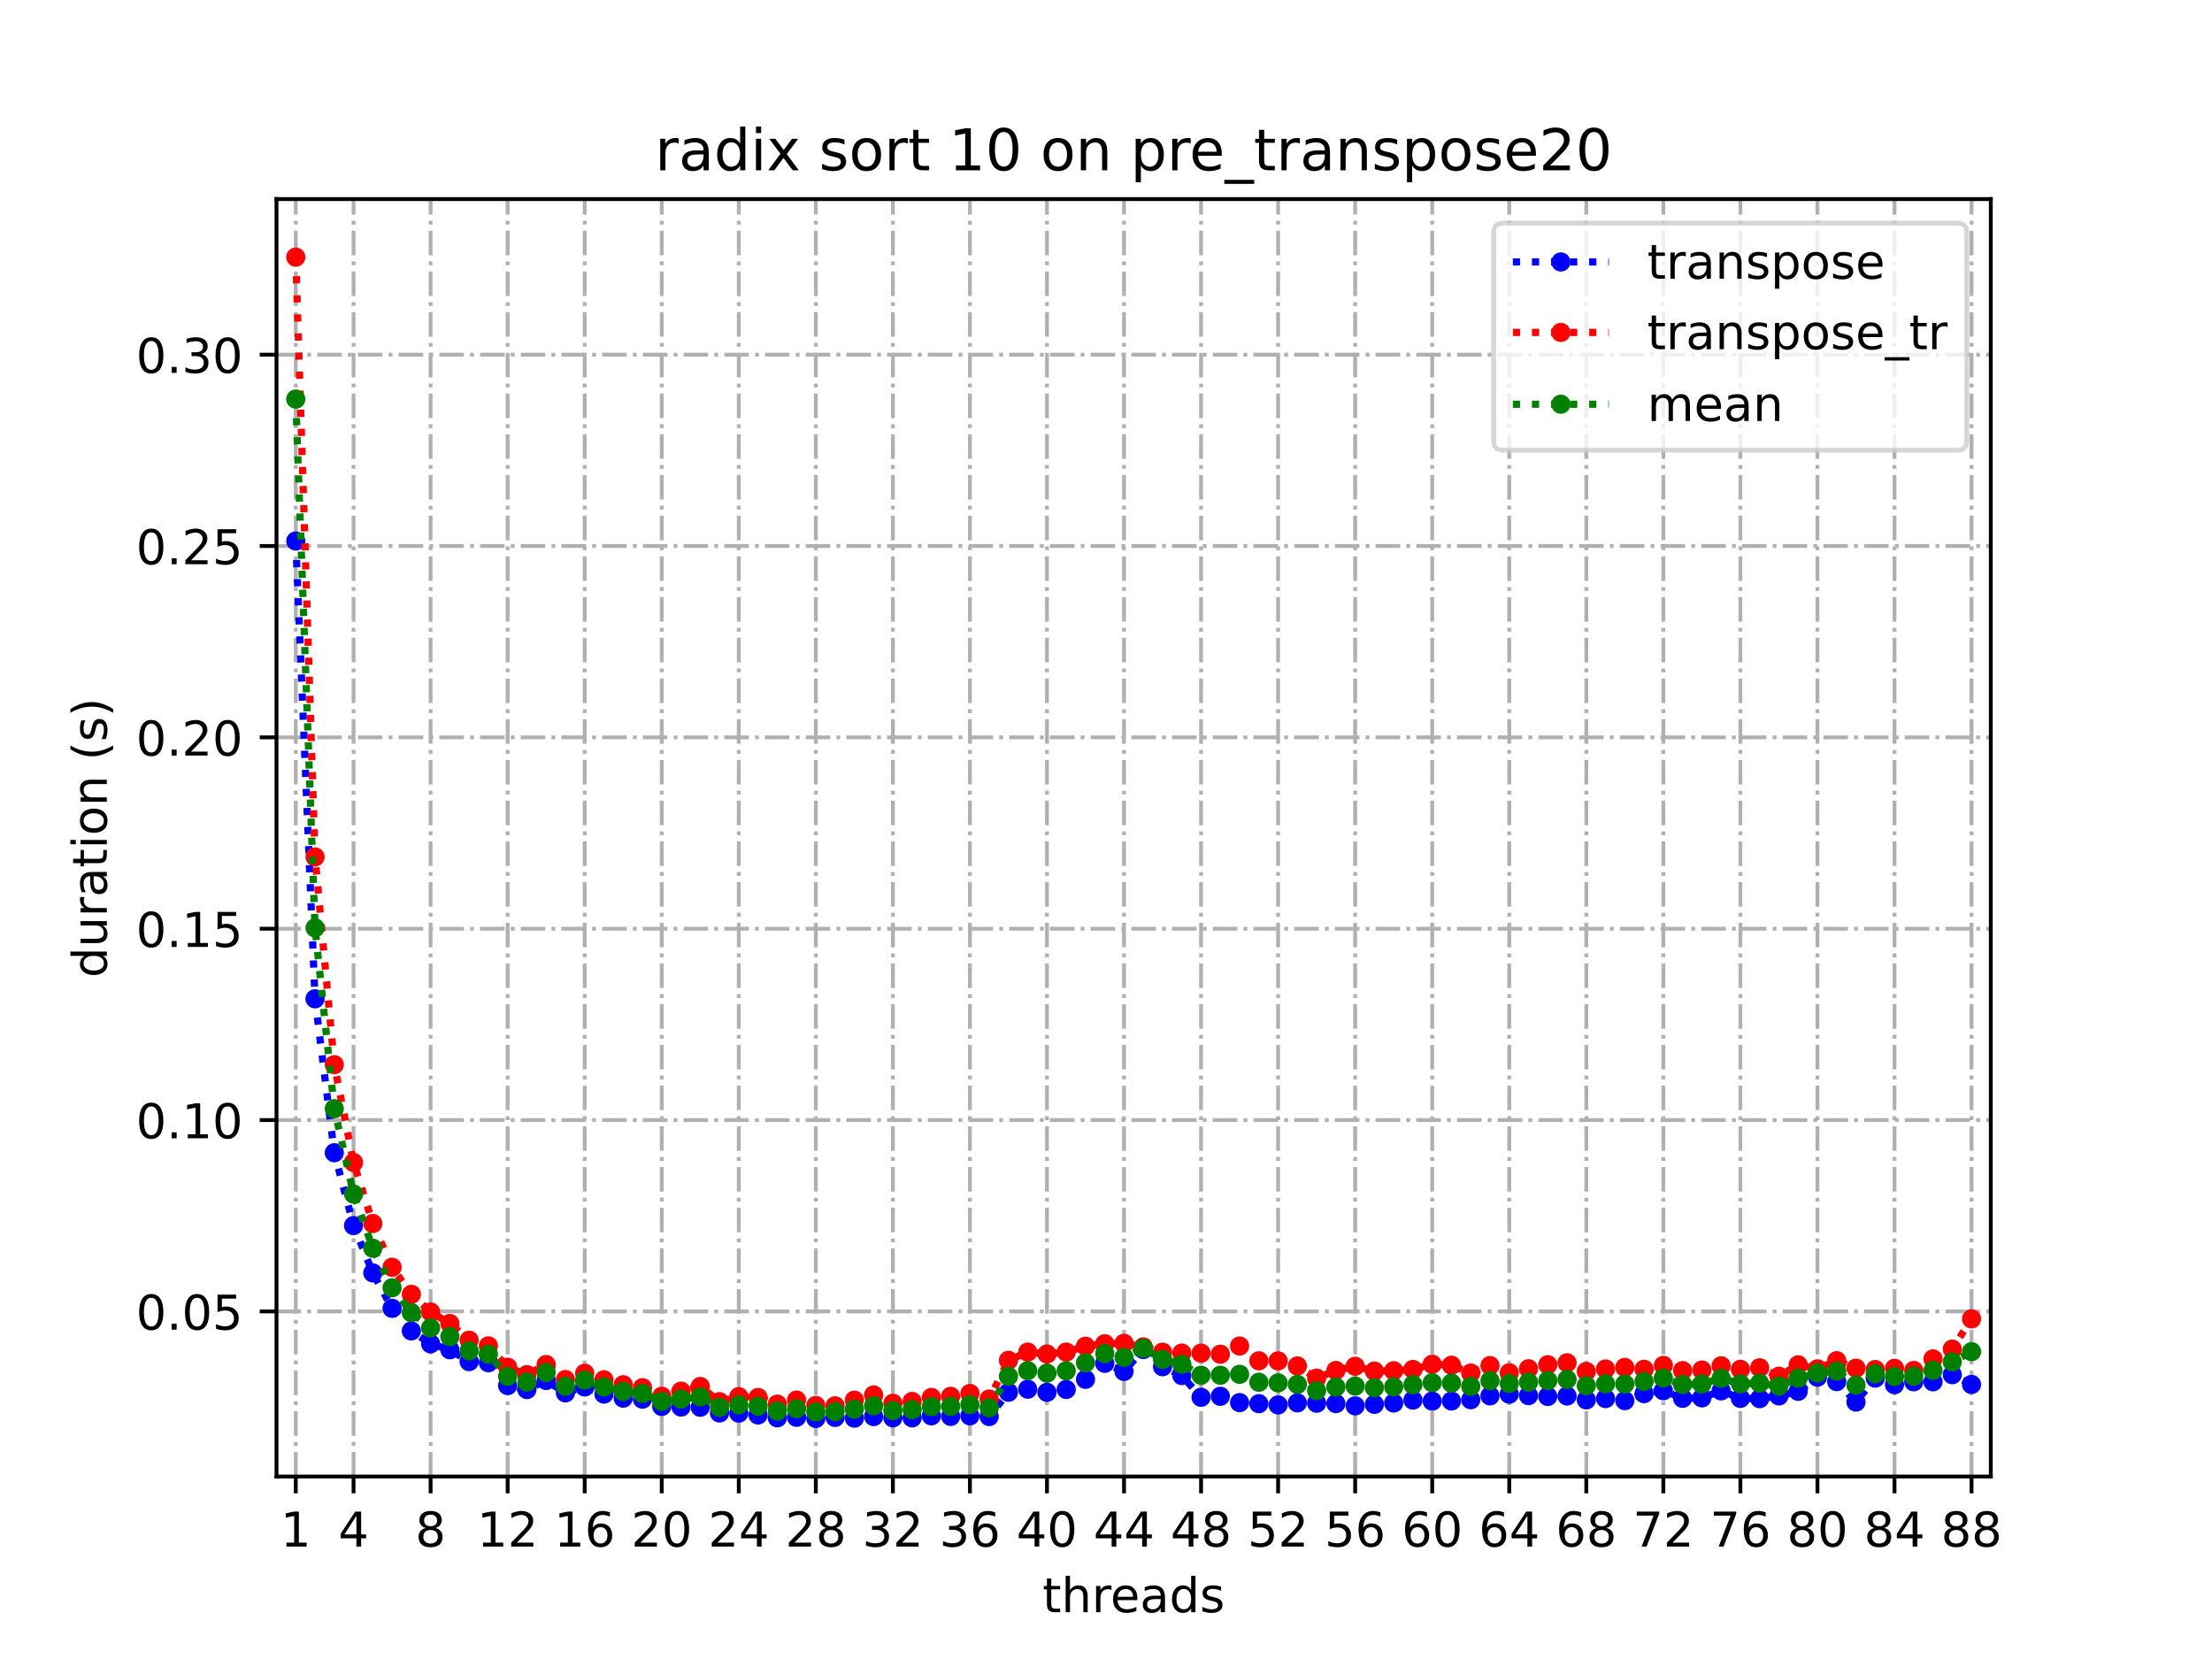 <?xml version="1.0" encoding="utf-8" standalone="no"?>
<!DOCTYPE svg PUBLIC "-//W3C//DTD SVG 1.1//EN"
  "http://www.w3.org/Graphics/SVG/1.1/DTD/svg11.dtd">
<!-- Created with matplotlib (https://matplotlib.org/) -->
<svg height="345.6pt" version="1.1" viewBox="0 0 460.8 345.6" width="460.8pt" xmlns="http://www.w3.org/2000/svg" xmlns:xlink="http://www.w3.org/1999/xlink">
 <defs>
  <style type="text/css">*{stroke-linecap:butt;stroke-linejoin:round;}</style>
 </defs>
 <g id="figure_1">
  <g id="patch_1">
   <path d="M 0 345.6 
L 460.8 345.6 
L 460.8 0 
L 0 0 
z
" style="fill:#ffffff;"/>
  </g>
  <g id="axes_1">
   <g id="patch_2">
    <path d="M 57.6 307.584 
L 414.72 307.584 
L 414.72 41.472 
L 57.6 41.472 
z
" style="fill:#ffffff;"/>
   </g>
   <g id="matplotlib.axis_1">
    <g id="xtick_1">
     <g id="line2d_1">
      <path clip-path="url(#p6f3e411a93)" d="M 61.613 307.584 
L 61.613 41.472 
" style="fill:none;stroke:#b0b0b0;stroke-dasharray:5.12,1.28,0.8,1.28;stroke-dashoffset:0;stroke-width:0.8;"/>
     </g>
     <g id="line2d_2">
      <defs>
       <path d="M 0 0 
L 0 3.5 
" id="m404ad7a91e" style="stroke:#000000;stroke-width:0.8;"/>
      </defs>
      <g>
       <use style="stroke:#000000;stroke-width:0.8;" x="61.613" xlink:href="#m404ad7a91e" y="307.584"/>
      </g>
     </g>
     <g id="text_1">
      <!-- 1 -->
      <g transform="translate(58.431 322.182)scale(0.1 -0.1)">
       <defs>
        <path d="M 12.406 8.297 
L 28.516 8.297 
L 28.516 63.922 
L 10.984 60.406 
L 10.984 69.391 
L 28.422 72.906 
L 38.281 72.906 
L 38.281 8.297 
L 54.391 8.297 
L 54.391 0 
L 12.406 0 
z
" id="DejaVuSans-49"/>
       </defs>
       <use xlink:href="#DejaVuSans-49"/>
      </g>
     </g>
    </g>
    <g id="xtick_2">
     <g id="line2d_3">
      <path clip-path="url(#p6f3e411a93)" d="M 73.65 307.584 
L 73.65 41.472 
" style="fill:none;stroke:#b0b0b0;stroke-dasharray:5.12,1.28,0.8,1.28;stroke-dashoffset:0;stroke-width:0.8;"/>
     </g>
     <g id="line2d_4">
      <g>
       <use style="stroke:#000000;stroke-width:0.8;" x="73.65" xlink:href="#m404ad7a91e" y="307.584"/>
      </g>
     </g>
     <g id="text_2">
      <!-- 4 -->
      <g transform="translate(70.469 322.182)scale(0.1 -0.1)">
       <defs>
        <path d="M 37.797 64.312 
L 12.891 25.391 
L 37.797 25.391 
z
M 35.203 72.906 
L 47.609 72.906 
L 47.609 25.391 
L 58.016 25.391 
L 58.016 17.188 
L 47.609 17.188 
L 47.609 0 
L 37.797 0 
L 37.797 17.188 
L 4.891 17.188 
L 4.891 26.703 
z
" id="DejaVuSans-52"/>
       </defs>
       <use xlink:href="#DejaVuSans-52"/>
      </g>
     </g>
    </g>
    <g id="xtick_3">
     <g id="line2d_5">
      <path clip-path="url(#p6f3e411a93)" d="M 89.701 307.584 
L 89.701 41.472 
" style="fill:none;stroke:#b0b0b0;stroke-dasharray:5.12,1.28,0.8,1.28;stroke-dashoffset:0;stroke-width:0.8;"/>
     </g>
     <g id="line2d_6">
      <g>
       <use style="stroke:#000000;stroke-width:0.8;" x="89.701" xlink:href="#m404ad7a91e" y="307.584"/>
      </g>
     </g>
     <g id="text_3">
      <!-- 8 -->
      <g transform="translate(86.519 322.182)scale(0.1 -0.1)">
       <defs>
        <path d="M 31.781 34.625 
Q 24.75 34.625 20.719 30.859 
Q 16.703 27.094 16.703 20.516 
Q 16.703 13.922 20.719 10.156 
Q 24.75 6.391 31.781 6.391 
Q 38.812 6.391 42.859 10.172 
Q 46.922 13.969 46.922 20.516 
Q 46.922 27.094 42.891 30.859 
Q 38.875 34.625 31.781 34.625 
z
M 21.922 38.812 
Q 15.578 40.375 12.031 44.719 
Q 8.5 49.078 8.5 55.328 
Q 8.5 64.062 14.719 69.141 
Q 20.953 74.219 31.781 74.219 
Q 42.672 74.219 48.875 69.141 
Q 55.078 64.062 55.078 55.328 
Q 55.078 49.078 51.531 44.719 
Q 48 40.375 41.703 38.812 
Q 48.828 37.156 52.797 32.312 
Q 56.781 27.484 56.781 20.516 
Q 56.781 9.906 50.312 4.234 
Q 43.844 -1.422 31.781 -1.422 
Q 19.734 -1.422 13.25 4.234 
Q 6.781 9.906 6.781 20.516 
Q 6.781 27.484 10.781 32.312 
Q 14.797 37.156 21.922 38.812 
z
M 18.312 54.391 
Q 18.312 48.734 21.844 45.562 
Q 25.391 42.391 31.781 42.391 
Q 38.141 42.391 41.719 45.562 
Q 45.312 48.734 45.312 54.391 
Q 45.312 60.062 41.719 63.234 
Q 38.141 66.406 31.781 66.406 
Q 25.391 66.406 21.844 63.234 
Q 18.312 60.062 18.312 54.391 
z
" id="DejaVuSans-56"/>
       </defs>
       <use xlink:href="#DejaVuSans-56"/>
      </g>
     </g>
    </g>
    <g id="xtick_4">
     <g id="line2d_7">
      <path clip-path="url(#p6f3e411a93)" d="M 105.751 307.584 
L 105.751 41.472 
" style="fill:none;stroke:#b0b0b0;stroke-dasharray:5.12,1.28,0.8,1.28;stroke-dashoffset:0;stroke-width:0.8;"/>
     </g>
     <g id="line2d_8">
      <g>
       <use style="stroke:#000000;stroke-width:0.8;" x="105.751" xlink:href="#m404ad7a91e" y="307.584"/>
      </g>
     </g>
     <g id="text_4">
      <!-- 12 -->
      <g transform="translate(99.389 322.182)scale(0.1 -0.1)">
       <defs>
        <path d="M 19.188 8.297 
L 53.609 8.297 
L 53.609 0 
L 7.328 0 
L 7.328 8.297 
Q 12.938 14.109 22.625 23.891 
Q 32.328 33.688 34.812 36.531 
Q 39.547 41.844 41.422 45.531 
Q 43.312 49.219 43.312 52.781 
Q 43.312 58.594 39.234 62.25 
Q 35.156 65.922 28.609 65.922 
Q 23.969 65.922 18.812 64.312 
Q 13.672 62.703 7.812 59.422 
L 7.812 69.391 
Q 13.766 71.781 18.938 73 
Q 24.125 74.219 28.422 74.219 
Q 39.75 74.219 46.484 68.547 
Q 53.219 62.891 53.219 53.422 
Q 53.219 48.922 51.531 44.891 
Q 49.859 40.875 45.406 35.406 
Q 44.188 33.984 37.641 27.219 
Q 31.109 20.453 19.188 8.297 
z
" id="DejaVuSans-50"/>
       </defs>
       <use xlink:href="#DejaVuSans-49"/>
       <use x="63.623" xlink:href="#DejaVuSans-50"/>
      </g>
     </g>
    </g>
    <g id="xtick_5">
     <g id="line2d_9">
      <path clip-path="url(#p6f3e411a93)" d="M 121.801 307.584 
L 121.801 41.472 
" style="fill:none;stroke:#b0b0b0;stroke-dasharray:5.12,1.28,0.8,1.28;stroke-dashoffset:0;stroke-width:0.8;"/>
     </g>
     <g id="line2d_10">
      <g>
       <use style="stroke:#000000;stroke-width:0.8;" x="121.801" xlink:href="#m404ad7a91e" y="307.584"/>
      </g>
     </g>
     <g id="text_5">
      <!-- 16 -->
      <g transform="translate(115.439 322.182)scale(0.1 -0.1)">
       <defs>
        <path d="M 33.016 40.375 
Q 26.375 40.375 22.484 35.828 
Q 18.609 31.297 18.609 23.391 
Q 18.609 15.531 22.484 10.953 
Q 26.375 6.391 33.016 6.391 
Q 39.656 6.391 43.531 10.953 
Q 47.406 15.531 47.406 23.391 
Q 47.406 31.297 43.531 35.828 
Q 39.656 40.375 33.016 40.375 
z
M 52.594 71.297 
L 52.594 62.312 
Q 48.875 64.062 45.094 64.984 
Q 41.312 65.922 37.594 65.922 
Q 27.828 65.922 22.672 59.328 
Q 17.531 52.734 16.797 39.406 
Q 19.672 43.656 24.016 45.922 
Q 28.375 48.188 33.594 48.188 
Q 44.578 48.188 50.953 41.516 
Q 57.328 34.859 57.328 23.391 
Q 57.328 12.156 50.688 5.359 
Q 44.047 -1.422 33.016 -1.422 
Q 20.359 -1.422 13.672 8.266 
Q 6.984 17.969 6.984 36.375 
Q 6.984 53.656 15.188 63.938 
Q 23.391 74.219 37.203 74.219 
Q 40.922 74.219 44.703 73.484 
Q 48.484 72.75 52.594 71.297 
z
" id="DejaVuSans-54"/>
       </defs>
       <use xlink:href="#DejaVuSans-49"/>
       <use x="63.623" xlink:href="#DejaVuSans-54"/>
      </g>
     </g>
    </g>
    <g id="xtick_6">
     <g id="line2d_11">
      <path clip-path="url(#p6f3e411a93)" d="M 137.852 307.584 
L 137.852 41.472 
" style="fill:none;stroke:#b0b0b0;stroke-dasharray:5.12,1.28,0.8,1.28;stroke-dashoffset:0;stroke-width:0.8;"/>
     </g>
     <g id="line2d_12">
      <g>
       <use style="stroke:#000000;stroke-width:0.8;" x="137.852" xlink:href="#m404ad7a91e" y="307.584"/>
      </g>
     </g>
     <g id="text_6">
      <!-- 20 -->
      <g transform="translate(131.489 322.182)scale(0.1 -0.1)">
       <defs>
        <path d="M 31.781 66.406 
Q 24.172 66.406 20.328 58.906 
Q 16.5 51.422 16.5 36.375 
Q 16.5 21.391 20.328 13.891 
Q 24.172 6.391 31.781 6.391 
Q 39.453 6.391 43.281 13.891 
Q 47.125 21.391 47.125 36.375 
Q 47.125 51.422 43.281 58.906 
Q 39.453 66.406 31.781 66.406 
z
M 31.781 74.219 
Q 44.047 74.219 50.516 64.516 
Q 56.984 54.828 56.984 36.375 
Q 56.984 17.969 50.516 8.266 
Q 44.047 -1.422 31.781 -1.422 
Q 19.531 -1.422 13.062 8.266 
Q 6.594 17.969 6.594 36.375 
Q 6.594 54.828 13.062 64.516 
Q 19.531 74.219 31.781 74.219 
z
" id="DejaVuSans-48"/>
       </defs>
       <use xlink:href="#DejaVuSans-50"/>
       <use x="63.623" xlink:href="#DejaVuSans-48"/>
      </g>
     </g>
    </g>
    <g id="xtick_7">
     <g id="line2d_13">
      <path clip-path="url(#p6f3e411a93)" d="M 153.902 307.584 
L 153.902 41.472 
" style="fill:none;stroke:#b0b0b0;stroke-dasharray:5.12,1.28,0.8,1.28;stroke-dashoffset:0;stroke-width:0.8;"/>
     </g>
     <g id="line2d_14">
      <g>
       <use style="stroke:#000000;stroke-width:0.8;" x="153.902" xlink:href="#m404ad7a91e" y="307.584"/>
      </g>
     </g>
     <g id="text_7">
      <!-- 24 -->
      <g transform="translate(147.54 322.182)scale(0.1 -0.1)">
       <use xlink:href="#DejaVuSans-50"/>
       <use x="63.623" xlink:href="#DejaVuSans-52"/>
      </g>
     </g>
    </g>
    <g id="xtick_8">
     <g id="line2d_15">
      <path clip-path="url(#p6f3e411a93)" d="M 169.952 307.584 
L 169.952 41.472 
" style="fill:none;stroke:#b0b0b0;stroke-dasharray:5.12,1.28,0.8,1.28;stroke-dashoffset:0;stroke-width:0.8;"/>
     </g>
     <g id="line2d_16">
      <g>
       <use style="stroke:#000000;stroke-width:0.8;" x="169.952" xlink:href="#m404ad7a91e" y="307.584"/>
      </g>
     </g>
     <g id="text_8">
      <!-- 28 -->
      <g transform="translate(163.59 322.182)scale(0.1 -0.1)">
       <use xlink:href="#DejaVuSans-50"/>
       <use x="63.623" xlink:href="#DejaVuSans-56"/>
      </g>
     </g>
    </g>
    <g id="xtick_9">
     <g id="line2d_17">
      <path clip-path="url(#p6f3e411a93)" d="M 186.003 307.584 
L 186.003 41.472 
" style="fill:none;stroke:#b0b0b0;stroke-dasharray:5.12,1.28,0.8,1.28;stroke-dashoffset:0;stroke-width:0.8;"/>
     </g>
     <g id="line2d_18">
      <g>
       <use style="stroke:#000000;stroke-width:0.8;" x="186.003" xlink:href="#m404ad7a91e" y="307.584"/>
      </g>
     </g>
     <g id="text_9">
      <!-- 32 -->
      <g transform="translate(179.64 322.182)scale(0.1 -0.1)">
       <defs>
        <path d="M 40.578 39.312 
Q 47.656 37.797 51.625 33 
Q 55.609 28.219 55.609 21.188 
Q 55.609 10.406 48.188 4.484 
Q 40.766 -1.422 27.094 -1.422 
Q 22.516 -1.422 17.656 -0.516 
Q 12.797 0.391 7.625 2.203 
L 7.625 11.719 
Q 11.719 9.328 16.594 8.109 
Q 21.484 6.891 26.812 6.891 
Q 36.078 6.891 40.938 10.547 
Q 45.797 14.203 45.797 21.188 
Q 45.797 27.641 41.281 31.266 
Q 36.766 34.906 28.719 34.906 
L 20.219 34.906 
L 20.219 43.016 
L 29.109 43.016 
Q 36.375 43.016 40.234 45.922 
Q 44.094 48.828 44.094 54.297 
Q 44.094 59.906 40.109 62.906 
Q 36.141 65.922 28.719 65.922 
Q 24.656 65.922 20.016 65.031 
Q 15.375 64.156 9.812 62.312 
L 9.812 71.094 
Q 15.438 72.656 20.344 73.438 
Q 25.25 74.219 29.594 74.219 
Q 40.828 74.219 47.359 69.109 
Q 53.906 64.016 53.906 55.328 
Q 53.906 49.266 50.438 45.094 
Q 46.969 40.922 40.578 39.312 
z
" id="DejaVuSans-51"/>
       </defs>
       <use xlink:href="#DejaVuSans-51"/>
       <use x="63.623" xlink:href="#DejaVuSans-50"/>
      </g>
     </g>
    </g>
    <g id="xtick_10">
     <g id="line2d_19">
      <path clip-path="url(#p6f3e411a93)" d="M 202.053 307.584 
L 202.053 41.472 
" style="fill:none;stroke:#b0b0b0;stroke-dasharray:5.12,1.28,0.8,1.28;stroke-dashoffset:0;stroke-width:0.8;"/>
     </g>
     <g id="line2d_20">
      <g>
       <use style="stroke:#000000;stroke-width:0.8;" x="202.053" xlink:href="#m404ad7a91e" y="307.584"/>
      </g>
     </g>
     <g id="text_10">
      <!-- 36 -->
      <g transform="translate(195.691 322.182)scale(0.1 -0.1)">
       <use xlink:href="#DejaVuSans-51"/>
       <use x="63.623" xlink:href="#DejaVuSans-54"/>
      </g>
     </g>
    </g>
    <g id="xtick_11">
     <g id="line2d_21">
      <path clip-path="url(#p6f3e411a93)" d="M 218.103 307.584 
L 218.103 41.472 
" style="fill:none;stroke:#b0b0b0;stroke-dasharray:5.12,1.28,0.8,1.28;stroke-dashoffset:0;stroke-width:0.8;"/>
     </g>
     <g id="line2d_22">
      <g>
       <use style="stroke:#000000;stroke-width:0.8;" x="218.103" xlink:href="#m404ad7a91e" y="307.584"/>
      </g>
     </g>
     <g id="text_11">
      <!-- 40 -->
      <g transform="translate(211.741 322.182)scale(0.1 -0.1)">
       <use xlink:href="#DejaVuSans-52"/>
       <use x="63.623" xlink:href="#DejaVuSans-48"/>
      </g>
     </g>
    </g>
    <g id="xtick_12">
     <g id="line2d_23">
      <path clip-path="url(#p6f3e411a93)" d="M 234.154 307.584 
L 234.154 41.472 
" style="fill:none;stroke:#b0b0b0;stroke-dasharray:5.12,1.28,0.8,1.28;stroke-dashoffset:0;stroke-width:0.8;"/>
     </g>
     <g id="line2d_24">
      <g>
       <use style="stroke:#000000;stroke-width:0.8;" x="234.154" xlink:href="#m404ad7a91e" y="307.584"/>
      </g>
     </g>
     <g id="text_12">
      <!-- 44 -->
      <g transform="translate(227.791 322.182)scale(0.1 -0.1)">
       <use xlink:href="#DejaVuSans-52"/>
       <use x="63.623" xlink:href="#DejaVuSans-52"/>
      </g>
     </g>
    </g>
    <g id="xtick_13">
     <g id="line2d_25">
      <path clip-path="url(#p6f3e411a93)" d="M 250.204 307.584 
L 250.204 41.472 
" style="fill:none;stroke:#b0b0b0;stroke-dasharray:5.12,1.28,0.8,1.28;stroke-dashoffset:0;stroke-width:0.8;"/>
     </g>
     <g id="line2d_26">
      <g>
       <use style="stroke:#000000;stroke-width:0.8;" x="250.204" xlink:href="#m404ad7a91e" y="307.584"/>
      </g>
     </g>
     <g id="text_13">
      <!-- 48 -->
      <g transform="translate(243.842 322.182)scale(0.1 -0.1)">
       <use xlink:href="#DejaVuSans-52"/>
       <use x="63.623" xlink:href="#DejaVuSans-56"/>
      </g>
     </g>
    </g>
    <g id="xtick_14">
     <g id="line2d_27">
      <path clip-path="url(#p6f3e411a93)" d="M 266.254 307.584 
L 266.254 41.472 
" style="fill:none;stroke:#b0b0b0;stroke-dasharray:5.12,1.28,0.8,1.28;stroke-dashoffset:0;stroke-width:0.8;"/>
     </g>
     <g id="line2d_28">
      <g>
       <use style="stroke:#000000;stroke-width:0.8;" x="266.254" xlink:href="#m404ad7a91e" y="307.584"/>
      </g>
     </g>
     <g id="text_14">
      <!-- 52 -->
      <g transform="translate(259.892 322.182)scale(0.1 -0.1)">
       <defs>
        <path d="M 10.797 72.906 
L 49.516 72.906 
L 49.516 64.594 
L 19.828 64.594 
L 19.828 46.734 
Q 21.969 47.469 24.109 47.828 
Q 26.266 48.188 28.422 48.188 
Q 40.625 48.188 47.75 41.5 
Q 54.891 34.812 54.891 23.391 
Q 54.891 11.625 47.562 5.094 
Q 40.234 -1.422 26.906 -1.422 
Q 22.312 -1.422 17.547 -0.641 
Q 12.797 0.141 7.719 1.703 
L 7.719 11.625 
Q 12.109 9.234 16.797 8.062 
Q 21.484 6.891 26.703 6.891 
Q 35.156 6.891 40.078 11.328 
Q 45.016 15.766 45.016 23.391 
Q 45.016 31 40.078 35.438 
Q 35.156 39.891 26.703 39.891 
Q 22.75 39.891 18.812 39.016 
Q 14.891 38.141 10.797 36.281 
z
" id="DejaVuSans-53"/>
       </defs>
       <use xlink:href="#DejaVuSans-53"/>
       <use x="63.623" xlink:href="#DejaVuSans-50"/>
      </g>
     </g>
    </g>
    <g id="xtick_15">
     <g id="line2d_29">
      <path clip-path="url(#p6f3e411a93)" d="M 282.305 307.584 
L 282.305 41.472 
" style="fill:none;stroke:#b0b0b0;stroke-dasharray:5.12,1.28,0.8,1.28;stroke-dashoffset:0;stroke-width:0.8;"/>
     </g>
     <g id="line2d_30">
      <g>
       <use style="stroke:#000000;stroke-width:0.8;" x="282.305" xlink:href="#m404ad7a91e" y="307.584"/>
      </g>
     </g>
     <g id="text_15">
      <!-- 56 -->
      <g transform="translate(275.942 322.182)scale(0.1 -0.1)">
       <use xlink:href="#DejaVuSans-53"/>
       <use x="63.623" xlink:href="#DejaVuSans-54"/>
      </g>
     </g>
    </g>
    <g id="xtick_16">
     <g id="line2d_31">
      <path clip-path="url(#p6f3e411a93)" d="M 298.355 307.584 
L 298.355 41.472 
" style="fill:none;stroke:#b0b0b0;stroke-dasharray:5.12,1.28,0.8,1.28;stroke-dashoffset:0;stroke-width:0.8;"/>
     </g>
     <g id="line2d_32">
      <g>
       <use style="stroke:#000000;stroke-width:0.8;" x="298.355" xlink:href="#m404ad7a91e" y="307.584"/>
      </g>
     </g>
     <g id="text_16">
      <!-- 60 -->
      <g transform="translate(291.993 322.182)scale(0.1 -0.1)">
       <use xlink:href="#DejaVuSans-54"/>
       <use x="63.623" xlink:href="#DejaVuSans-48"/>
      </g>
     </g>
    </g>
    <g id="xtick_17">
     <g id="line2d_33">
      <path clip-path="url(#p6f3e411a93)" d="M 314.405 307.584 
L 314.405 41.472 
" style="fill:none;stroke:#b0b0b0;stroke-dasharray:5.12,1.28,0.8,1.28;stroke-dashoffset:0;stroke-width:0.8;"/>
     </g>
     <g id="line2d_34">
      <g>
       <use style="stroke:#000000;stroke-width:0.8;" x="314.405" xlink:href="#m404ad7a91e" y="307.584"/>
      </g>
     </g>
     <g id="text_17">
      <!-- 64 -->
      <g transform="translate(308.043 322.182)scale(0.1 -0.1)">
       <use xlink:href="#DejaVuSans-54"/>
       <use x="63.623" xlink:href="#DejaVuSans-52"/>
      </g>
     </g>
    </g>
    <g id="xtick_18">
     <g id="line2d_35">
      <path clip-path="url(#p6f3e411a93)" d="M 330.456 307.584 
L 330.456 41.472 
" style="fill:none;stroke:#b0b0b0;stroke-dasharray:5.12,1.28,0.8,1.28;stroke-dashoffset:0;stroke-width:0.8;"/>
     </g>
     <g id="line2d_36">
      <g>
       <use style="stroke:#000000;stroke-width:0.8;" x="330.456" xlink:href="#m404ad7a91e" y="307.584"/>
      </g>
     </g>
     <g id="text_18">
      <!-- 68 -->
      <g transform="translate(324.093 322.182)scale(0.1 -0.1)">
       <use xlink:href="#DejaVuSans-54"/>
       <use x="63.623" xlink:href="#DejaVuSans-56"/>
      </g>
     </g>
    </g>
    <g id="xtick_19">
     <g id="line2d_37">
      <path clip-path="url(#p6f3e411a93)" d="M 346.506 307.584 
L 346.506 41.472 
" style="fill:none;stroke:#b0b0b0;stroke-dasharray:5.12,1.28,0.8,1.28;stroke-dashoffset:0;stroke-width:0.8;"/>
     </g>
     <g id="line2d_38">
      <g>
       <use style="stroke:#000000;stroke-width:0.8;" x="346.506" xlink:href="#m404ad7a91e" y="307.584"/>
      </g>
     </g>
     <g id="text_19">
      <!-- 72 -->
      <g transform="translate(340.144 322.182)scale(0.1 -0.1)">
       <defs>
        <path d="M 8.203 72.906 
L 55.078 72.906 
L 55.078 68.703 
L 28.609 0 
L 18.312 0 
L 43.219 64.594 
L 8.203 64.594 
z
" id="DejaVuSans-55"/>
       </defs>
       <use xlink:href="#DejaVuSans-55"/>
       <use x="63.623" xlink:href="#DejaVuSans-50"/>
      </g>
     </g>
    </g>
    <g id="xtick_20">
     <g id="line2d_39">
      <path clip-path="url(#p6f3e411a93)" d="M 362.556 307.584 
L 362.556 41.472 
" style="fill:none;stroke:#b0b0b0;stroke-dasharray:5.12,1.28,0.8,1.28;stroke-dashoffset:0;stroke-width:0.8;"/>
     </g>
     <g id="line2d_40">
      <g>
       <use style="stroke:#000000;stroke-width:0.8;" x="362.556" xlink:href="#m404ad7a91e" y="307.584"/>
      </g>
     </g>
     <g id="text_20">
      <!-- 76 -->
      <g transform="translate(356.194 322.182)scale(0.1 -0.1)">
       <use xlink:href="#DejaVuSans-55"/>
       <use x="63.623" xlink:href="#DejaVuSans-54"/>
      </g>
     </g>
    </g>
    <g id="xtick_21">
     <g id="line2d_41">
      <path clip-path="url(#p6f3e411a93)" d="M 378.607 307.584 
L 378.607 41.472 
" style="fill:none;stroke:#b0b0b0;stroke-dasharray:5.12,1.28,0.8,1.28;stroke-dashoffset:0;stroke-width:0.8;"/>
     </g>
     <g id="line2d_42">
      <g>
       <use style="stroke:#000000;stroke-width:0.8;" x="378.607" xlink:href="#m404ad7a91e" y="307.584"/>
      </g>
     </g>
     <g id="text_21">
      <!-- 80 -->
      <g transform="translate(372.244 322.182)scale(0.1 -0.1)">
       <use xlink:href="#DejaVuSans-56"/>
       <use x="63.623" xlink:href="#DejaVuSans-48"/>
      </g>
     </g>
    </g>
    <g id="xtick_22">
     <g id="line2d_43">
      <path clip-path="url(#p6f3e411a93)" d="M 394.657 307.584 
L 394.657 41.472 
" style="fill:none;stroke:#b0b0b0;stroke-dasharray:5.12,1.28,0.8,1.28;stroke-dashoffset:0;stroke-width:0.8;"/>
     </g>
     <g id="line2d_44">
      <g>
       <use style="stroke:#000000;stroke-width:0.8;" x="394.657" xlink:href="#m404ad7a91e" y="307.584"/>
      </g>
     </g>
     <g id="text_22">
      <!-- 84 -->
      <g transform="translate(388.295 322.182)scale(0.1 -0.1)">
       <use xlink:href="#DejaVuSans-56"/>
       <use x="63.623" xlink:href="#DejaVuSans-52"/>
      </g>
     </g>
    </g>
    <g id="xtick_23">
     <g id="line2d_45">
      <path clip-path="url(#p6f3e411a93)" d="M 410.707 307.584 
L 410.707 41.472 
" style="fill:none;stroke:#b0b0b0;stroke-dasharray:5.12,1.28,0.8,1.28;stroke-dashoffset:0;stroke-width:0.8;"/>
     </g>
     <g id="line2d_46">
      <g>
       <use style="stroke:#000000;stroke-width:0.8;" x="410.707" xlink:href="#m404ad7a91e" y="307.584"/>
      </g>
     </g>
     <g id="text_23">
      <!-- 88 -->
      <g transform="translate(404.345 322.182)scale(0.1 -0.1)">
       <use xlink:href="#DejaVuSans-56"/>
       <use x="63.623" xlink:href="#DejaVuSans-56"/>
      </g>
     </g>
    </g>
    <g id="text_24">
     <!-- threads -->
     <g transform="translate(217.169 335.861)scale(0.1 -0.1)">
      <defs>
       <path d="M 18.312 70.219 
L 18.312 54.688 
L 36.812 54.688 
L 36.812 47.703 
L 18.312 47.703 
L 18.312 18.016 
Q 18.312 11.328 20.141 9.422 
Q 21.969 7.516 27.594 7.516 
L 36.812 7.516 
L 36.812 0 
L 27.594 0 
Q 17.188 0 13.234 3.875 
Q 9.281 7.766 9.281 18.016 
L 9.281 47.703 
L 2.688 47.703 
L 2.688 54.688 
L 9.281 54.688 
L 9.281 70.219 
z
" id="DejaVuSans-116"/>
       <path d="M 54.891 33.016 
L 54.891 0 
L 45.906 0 
L 45.906 32.719 
Q 45.906 40.484 42.875 44.328 
Q 39.844 48.188 33.797 48.188 
Q 26.516 48.188 22.312 43.547 
Q 18.109 38.922 18.109 30.906 
L 18.109 0 
L 9.078 0 
L 9.078 75.984 
L 18.109 75.984 
L 18.109 46.188 
Q 21.344 51.125 25.703 53.562 
Q 30.078 56 35.797 56 
Q 45.219 56 50.047 50.172 
Q 54.891 44.344 54.891 33.016 
z
" id="DejaVuSans-104"/>
       <path d="M 41.109 46.297 
Q 39.594 47.172 37.812 47.578 
Q 36.031 48 33.891 48 
Q 26.266 48 22.188 43.047 
Q 18.109 38.094 18.109 28.812 
L 18.109 0 
L 9.078 0 
L 9.078 54.688 
L 18.109 54.688 
L 18.109 46.188 
Q 20.953 51.172 25.484 53.578 
Q 30.031 56 36.531 56 
Q 37.453 56 38.578 55.875 
Q 39.703 55.766 41.062 55.516 
z
" id="DejaVuSans-114"/>
       <path d="M 56.203 29.594 
L 56.203 25.203 
L 14.891 25.203 
Q 15.484 15.922 20.484 11.062 
Q 25.484 6.203 34.422 6.203 
Q 39.594 6.203 44.453 7.469 
Q 49.312 8.734 54.109 11.281 
L 54.109 2.781 
Q 49.266 0.734 44.188 -0.344 
Q 39.109 -1.422 33.891 -1.422 
Q 20.797 -1.422 13.156 6.188 
Q 5.516 13.812 5.516 26.812 
Q 5.516 40.234 12.766 48.109 
Q 20.016 56 32.328 56 
Q 43.359 56 49.781 48.891 
Q 56.203 41.797 56.203 29.594 
z
M 47.219 32.234 
Q 47.125 39.594 43.094 43.984 
Q 39.062 48.391 32.422 48.391 
Q 24.906 48.391 20.391 44.141 
Q 15.875 39.891 15.188 32.172 
z
" id="DejaVuSans-101"/>
       <path d="M 34.281 27.484 
Q 23.391 27.484 19.188 25 
Q 14.984 22.516 14.984 16.5 
Q 14.984 11.719 18.141 8.906 
Q 21.297 6.109 26.703 6.109 
Q 34.188 6.109 38.703 11.406 
Q 43.219 16.703 43.219 25.484 
L 43.219 27.484 
z
M 52.203 31.203 
L 52.203 0 
L 43.219 0 
L 43.219 8.297 
Q 40.141 3.328 35.547 0.953 
Q 30.953 -1.422 24.312 -1.422 
Q 15.922 -1.422 10.953 3.297 
Q 6 8.016 6 15.922 
Q 6 25.141 12.172 29.828 
Q 18.359 34.516 30.609 34.516 
L 43.219 34.516 
L 43.219 35.406 
Q 43.219 41.609 39.141 45 
Q 35.062 48.391 27.688 48.391 
Q 23 48.391 18.547 47.266 
Q 14.109 46.141 10.016 43.891 
L 10.016 52.203 
Q 14.938 54.109 19.578 55.047 
Q 24.219 56 28.609 56 
Q 40.484 56 46.344 49.844 
Q 52.203 43.703 52.203 31.203 
z
" id="DejaVuSans-97"/>
       <path d="M 45.406 46.391 
L 45.406 75.984 
L 54.391 75.984 
L 54.391 0 
L 45.406 0 
L 45.406 8.203 
Q 42.578 3.328 38.25 0.953 
Q 33.938 -1.422 27.875 -1.422 
Q 17.969 -1.422 11.734 6.484 
Q 5.516 14.406 5.516 27.297 
Q 5.516 40.188 11.734 48.094 
Q 17.969 56 27.875 56 
Q 33.938 56 38.25 53.625 
Q 42.578 51.266 45.406 46.391 
z
M 14.797 27.297 
Q 14.797 17.391 18.875 11.75 
Q 22.953 6.109 30.078 6.109 
Q 37.203 6.109 41.297 11.75 
Q 45.406 17.391 45.406 27.297 
Q 45.406 37.203 41.297 42.844 
Q 37.203 48.484 30.078 48.484 
Q 22.953 48.484 18.875 42.844 
Q 14.797 37.203 14.797 27.297 
z
" id="DejaVuSans-100"/>
       <path d="M 44.281 53.078 
L 44.281 44.578 
Q 40.484 46.531 36.375 47.5 
Q 32.281 48.484 27.875 48.484 
Q 21.188 48.484 17.844 46.438 
Q 14.5 44.391 14.5 40.281 
Q 14.5 37.156 16.891 35.375 
Q 19.281 33.594 26.516 31.984 
L 29.594 31.297 
Q 39.156 29.25 43.188 25.516 
Q 47.219 21.781 47.219 15.094 
Q 47.219 7.469 41.188 3.016 
Q 35.156 -1.422 24.609 -1.422 
Q 20.219 -1.422 15.453 -0.562 
Q 10.688 0.297 5.422 2 
L 5.422 11.281 
Q 10.406 8.688 15.234 7.391 
Q 20.062 6.109 24.812 6.109 
Q 31.156 6.109 34.562 8.281 
Q 37.984 10.453 37.984 14.406 
Q 37.984 18.062 35.516 20.016 
Q 33.062 21.969 24.703 23.781 
L 21.578 24.516 
Q 13.234 26.266 9.516 29.906 
Q 5.812 33.547 5.812 39.891 
Q 5.812 47.609 11.281 51.797 
Q 16.75 56 26.812 56 
Q 31.781 56 36.172 55.266 
Q 40.578 54.547 44.281 53.078 
z
" id="DejaVuSans-115"/>
      </defs>
      <use xlink:href="#DejaVuSans-116"/>
      <use x="39.209" xlink:href="#DejaVuSans-104"/>
      <use x="102.588" xlink:href="#DejaVuSans-114"/>
      <use x="141.451" xlink:href="#DejaVuSans-101"/>
      <use x="202.975" xlink:href="#DejaVuSans-97"/>
      <use x="264.254" xlink:href="#DejaVuSans-100"/>
      <use x="327.73" xlink:href="#DejaVuSans-115"/>
     </g>
    </g>
   </g>
   <g id="matplotlib.axis_2">
    <g id="ytick_1">
     <g id="line2d_47">
      <path clip-path="url(#p6f3e411a93)" d="M 57.6 273.19 
L 414.72 273.19 
" style="fill:none;stroke:#b0b0b0;stroke-dasharray:5.12,1.28,0.8,1.28;stroke-dashoffset:0;stroke-width:0.8;"/>
     </g>
     <g id="line2d_48">
      <defs>
       <path d="M 0 0 
L -3.5 0 
" id="mdb38feae63" style="stroke:#000000;stroke-width:0.8;"/>
      </defs>
      <g>
       <use style="stroke:#000000;stroke-width:0.8;" x="57.6" xlink:href="#mdb38feae63" y="273.19"/>
      </g>
     </g>
     <g id="text_25">
      <!-- 0.05 -->
      <g transform="translate(28.334 276.989)scale(0.1 -0.1)">
       <defs>
        <path d="M 10.688 12.406 
L 21 12.406 
L 21 0 
L 10.688 0 
z
" id="DejaVuSans-46"/>
       </defs>
       <use xlink:href="#DejaVuSans-48"/>
       <use x="63.623" xlink:href="#DejaVuSans-46"/>
       <use x="95.41" xlink:href="#DejaVuSans-48"/>
       <use x="159.033" xlink:href="#DejaVuSans-53"/>
      </g>
     </g>
    </g>
    <g id="ytick_2">
     <g id="line2d_49">
      <path clip-path="url(#p6f3e411a93)" d="M 57.6 233.327 
L 414.72 233.327 
" style="fill:none;stroke:#b0b0b0;stroke-dasharray:5.12,1.28,0.8,1.28;stroke-dashoffset:0;stroke-width:0.8;"/>
     </g>
     <g id="line2d_50">
      <g>
       <use style="stroke:#000000;stroke-width:0.8;" x="57.6" xlink:href="#mdb38feae63" y="233.327"/>
      </g>
     </g>
     <g id="text_26">
      <!-- 0.10 -->
      <g transform="translate(28.334 237.126)scale(0.1 -0.1)">
       <use xlink:href="#DejaVuSans-48"/>
       <use x="63.623" xlink:href="#DejaVuSans-46"/>
       <use x="95.41" xlink:href="#DejaVuSans-49"/>
       <use x="159.033" xlink:href="#DejaVuSans-48"/>
      </g>
     </g>
    </g>
    <g id="ytick_3">
     <g id="line2d_51">
      <path clip-path="url(#p6f3e411a93)" d="M 57.6 193.465 
L 414.72 193.465 
" style="fill:none;stroke:#b0b0b0;stroke-dasharray:5.12,1.28,0.8,1.28;stroke-dashoffset:0;stroke-width:0.8;"/>
     </g>
     <g id="line2d_52">
      <g>
       <use style="stroke:#000000;stroke-width:0.8;" x="57.6" xlink:href="#mdb38feae63" y="193.465"/>
      </g>
     </g>
     <g id="text_27">
      <!-- 0.15 -->
      <g transform="translate(28.334 197.264)scale(0.1 -0.1)">
       <use xlink:href="#DejaVuSans-48"/>
       <use x="63.623" xlink:href="#DejaVuSans-46"/>
       <use x="95.41" xlink:href="#DejaVuSans-49"/>
       <use x="159.033" xlink:href="#DejaVuSans-53"/>
      </g>
     </g>
    </g>
    <g id="ytick_4">
     <g id="line2d_53">
      <path clip-path="url(#p6f3e411a93)" d="M 57.6 153.602 
L 414.72 153.602 
" style="fill:none;stroke:#b0b0b0;stroke-dasharray:5.12,1.28,0.8,1.28;stroke-dashoffset:0;stroke-width:0.8;"/>
     </g>
     <g id="line2d_54">
      <g>
       <use style="stroke:#000000;stroke-width:0.8;" x="57.6" xlink:href="#mdb38feae63" y="153.602"/>
      </g>
     </g>
     <g id="text_28">
      <!-- 0.20 -->
      <g transform="translate(28.334 157.402)scale(0.1 -0.1)">
       <use xlink:href="#DejaVuSans-48"/>
       <use x="63.623" xlink:href="#DejaVuSans-46"/>
       <use x="95.41" xlink:href="#DejaVuSans-50"/>
       <use x="159.033" xlink:href="#DejaVuSans-48"/>
      </g>
     </g>
    </g>
    <g id="ytick_5">
     <g id="line2d_55">
      <path clip-path="url(#p6f3e411a93)" d="M 57.6 113.74 
L 414.72 113.74 
" style="fill:none;stroke:#b0b0b0;stroke-dasharray:5.12,1.28,0.8,1.28;stroke-dashoffset:0;stroke-width:0.8;"/>
     </g>
     <g id="line2d_56">
      <g>
       <use style="stroke:#000000;stroke-width:0.8;" x="57.6" xlink:href="#mdb38feae63" y="113.74"/>
      </g>
     </g>
     <g id="text_29">
      <!-- 0.25 -->
      <g transform="translate(28.334 117.539)scale(0.1 -0.1)">
       <use xlink:href="#DejaVuSans-48"/>
       <use x="63.623" xlink:href="#DejaVuSans-46"/>
       <use x="95.41" xlink:href="#DejaVuSans-50"/>
       <use x="159.033" xlink:href="#DejaVuSans-53"/>
      </g>
     </g>
    </g>
    <g id="ytick_6">
     <g id="line2d_57">
      <path clip-path="url(#p6f3e411a93)" d="M 57.6 73.878 
L 414.72 73.878 
" style="fill:none;stroke:#b0b0b0;stroke-dasharray:5.12,1.28,0.8,1.28;stroke-dashoffset:0;stroke-width:0.8;"/>
     </g>
     <g id="line2d_58">
      <g>
       <use style="stroke:#000000;stroke-width:0.8;" x="57.6" xlink:href="#mdb38feae63" y="73.878"/>
      </g>
     </g>
     <g id="text_30">
      <!-- 0.30 -->
      <g transform="translate(28.334 77.677)scale(0.1 -0.1)">
       <use xlink:href="#DejaVuSans-48"/>
       <use x="63.623" xlink:href="#DejaVuSans-46"/>
       <use x="95.41" xlink:href="#DejaVuSans-51"/>
       <use x="159.033" xlink:href="#DejaVuSans-48"/>
      </g>
     </g>
    </g>
    <g id="text_31">
     <!-- duration (s) -->
     <g transform="translate(22.255 203.663)rotate(-90)scale(0.1 -0.1)">
      <defs>
       <path d="M 8.5 21.578 
L 8.5 54.688 
L 17.484 54.688 
L 17.484 21.922 
Q 17.484 14.156 20.5 10.266 
Q 23.531 6.391 29.594 6.391 
Q 36.859 6.391 41.078 11.031 
Q 45.312 15.672 45.312 23.688 
L 45.312 54.688 
L 54.297 54.688 
L 54.297 0 
L 45.312 0 
L 45.312 8.406 
Q 42.047 3.422 37.719 1 
Q 33.406 -1.422 27.688 -1.422 
Q 18.266 -1.422 13.375 4.438 
Q 8.5 10.297 8.5 21.578 
z
M 31.109 56 
z
" id="DejaVuSans-117"/>
       <path d="M 9.422 54.688 
L 18.406 54.688 
L 18.406 0 
L 9.422 0 
z
M 9.422 75.984 
L 18.406 75.984 
L 18.406 64.594 
L 9.422 64.594 
z
" id="DejaVuSans-105"/>
       <path d="M 30.609 48.391 
Q 23.391 48.391 19.188 42.75 
Q 14.984 37.109 14.984 27.297 
Q 14.984 17.484 19.156 11.844 
Q 23.344 6.203 30.609 6.203 
Q 37.797 6.203 41.984 11.859 
Q 46.188 17.531 46.188 27.297 
Q 46.188 37.016 41.984 42.703 
Q 37.797 48.391 30.609 48.391 
z
M 30.609 56 
Q 42.328 56 49.016 48.375 
Q 55.719 40.766 55.719 27.297 
Q 55.719 13.875 49.016 6.219 
Q 42.328 -1.422 30.609 -1.422 
Q 18.844 -1.422 12.172 6.219 
Q 5.516 13.875 5.516 27.297 
Q 5.516 40.766 12.172 48.375 
Q 18.844 56 30.609 56 
z
" id="DejaVuSans-111"/>
       <path d="M 54.891 33.016 
L 54.891 0 
L 45.906 0 
L 45.906 32.719 
Q 45.906 40.484 42.875 44.328 
Q 39.844 48.188 33.797 48.188 
Q 26.516 48.188 22.312 43.547 
Q 18.109 38.922 18.109 30.906 
L 18.109 0 
L 9.078 0 
L 9.078 54.688 
L 18.109 54.688 
L 18.109 46.188 
Q 21.344 51.125 25.703 53.562 
Q 30.078 56 35.797 56 
Q 45.219 56 50.047 50.172 
Q 54.891 44.344 54.891 33.016 
z
" id="DejaVuSans-110"/>
       <path id="DejaVuSans-32"/>
       <path d="M 31 75.875 
Q 24.469 64.656 21.281 53.656 
Q 18.109 42.672 18.109 31.391 
Q 18.109 20.125 21.312 9.062 
Q 24.516 -2 31 -13.188 
L 23.188 -13.188 
Q 15.875 -1.703 12.234 9.375 
Q 8.594 20.453 8.594 31.391 
Q 8.594 42.281 12.203 53.312 
Q 15.828 64.359 23.188 75.875 
z
" id="DejaVuSans-40"/>
       <path d="M 8.016 75.875 
L 15.828 75.875 
Q 23.141 64.359 26.781 53.312 
Q 30.422 42.281 30.422 31.391 
Q 30.422 20.453 26.781 9.375 
Q 23.141 -1.703 15.828 -13.188 
L 8.016 -13.188 
Q 14.5 -2 17.703 9.062 
Q 20.906 20.125 20.906 31.391 
Q 20.906 42.672 17.703 53.656 
Q 14.5 64.656 8.016 75.875 
z
" id="DejaVuSans-41"/>
      </defs>
      <use xlink:href="#DejaVuSans-100"/>
      <use x="63.477" xlink:href="#DejaVuSans-117"/>
      <use x="126.855" xlink:href="#DejaVuSans-114"/>
      <use x="167.969" xlink:href="#DejaVuSans-97"/>
      <use x="229.248" xlink:href="#DejaVuSans-116"/>
      <use x="268.457" xlink:href="#DejaVuSans-105"/>
      <use x="296.24" xlink:href="#DejaVuSans-111"/>
      <use x="357.422" xlink:href="#DejaVuSans-110"/>
      <use x="420.801" xlink:href="#DejaVuSans-32"/>
      <use x="452.588" xlink:href="#DejaVuSans-40"/>
      <use x="491.602" xlink:href="#DejaVuSans-115"/>
      <use x="543.701" xlink:href="#DejaVuSans-41"/>
     </g>
    </g>
   </g>
   <g id="line2d_59">
    <path clip-path="url(#p6f3e411a93)" d="M 61.613 112.702 
L 65.625 208.066 
L 69.638 240.139 
L 73.65 255.314 
L 77.663 265.163 
L 81.676 272.546 
L 85.688 277.254 
L 89.701 279.936 
L 93.713 281.177 
L 97.726 283.647 
L 101.738 283.874 
L 105.751 288.64 
L 109.764 289.468 
L 113.776 287.582 
L 117.789 290.161 
L 121.801 288.931 
L 125.814 290.409 
L 129.827 291.258 
L 133.839 291.47 
L 137.852 292.981 
L 141.864 293.114 
L 145.877 293.156 
L 149.889 294.346 
L 153.902 294.371 
L 157.915 294.764 
L 161.927 295.364 
L 165.94 295.248 
L 169.952 295.488 
L 173.965 295.273 
L 177.978 295.424 
L 181.99 295.096 
L 186.003 295.361 
L 190.015 295.365 
L 194.028 294.945 
L 198.04 295.062 
L 202.053 294.947 
L 206.066 295.096 
L 210.078 290.03 
L 214.091 289.396 
L 218.103 290.046 
L 222.116 289.453 
L 226.129 287.34 
L 230.141 284.007 
L 234.154 285.694 
L 238.166 281.134 
L 242.179 284.711 
L 246.191 286.55 
L 250.204 291.088 
L 254.217 290.873 
L 258.229 292.194 
L 262.242 292.411 
L 266.254 292.668 
L 270.267 292.24 
L 274.28 292.31 
L 278.292 292.392 
L 282.305 292.864 
L 286.317 292.548 
L 290.33 292.272 
L 294.342 291.665 
L 298.355 291.88 
L 302.368 291.853 
L 306.38 291.585 
L 310.393 290.784 
L 314.405 290.427 
L 318.418 290.73 
L 322.431 290.909 
L 326.443 290.81 
L 330.456 291.618 
L 334.468 291.347 
L 338.481 291.778 
L 342.493 290.319 
L 346.506 289.721 
L 350.519 291.301 
L 354.531 291.203 
L 358.544 289.741 
L 362.556 291.306 
L 366.569 291.364 
L 370.582 290.793 
L 374.594 289.839 
L 378.607 286.886 
L 382.619 287.813 
L 386.632 292.074 
L 390.644 287.08 
L 394.657 288.455 
L 398.67 287.85 
L 402.682 287.853 
L 406.695 286.374 
L 410.707 288.404 
" style="fill:none;stroke:#0000ff;stroke-dasharray:1.5,2.475;stroke-dashoffset:0;stroke-width:1.5;"/>
    <defs>
     <path d="M 0 1.5 
C 0.398 1.5 0.779 1.342 1.061 1.061 
C 1.342 0.779 1.5 0.398 1.5 0 
C 1.5 -0.398 1.342 -0.779 1.061 -1.061 
C 0.779 -1.342 0.398 -1.5 0 -1.5 
C -0.398 -1.5 -0.779 -1.342 -1.061 -1.061 
C -1.342 -0.779 -1.5 -0.398 -1.5 0 
C -1.5 0.398 -1.342 0.779 -1.061 1.061 
C -0.779 1.342 -0.398 1.5 0 1.5 
z
" id="mb4522b3dec" style="stroke:#0000ff;"/>
    </defs>
    <g clip-path="url(#p6f3e411a93)">
     <use style="fill:#0000ff;stroke:#0000ff;" x="61.613" xlink:href="#mb4522b3dec" y="112.702"/>
     <use style="fill:#0000ff;stroke:#0000ff;" x="65.625" xlink:href="#mb4522b3dec" y="208.066"/>
     <use style="fill:#0000ff;stroke:#0000ff;" x="69.638" xlink:href="#mb4522b3dec" y="240.139"/>
     <use style="fill:#0000ff;stroke:#0000ff;" x="73.65" xlink:href="#mb4522b3dec" y="255.314"/>
     <use style="fill:#0000ff;stroke:#0000ff;" x="77.663" xlink:href="#mb4522b3dec" y="265.163"/>
     <use style="fill:#0000ff;stroke:#0000ff;" x="81.676" xlink:href="#mb4522b3dec" y="272.546"/>
     <use style="fill:#0000ff;stroke:#0000ff;" x="85.688" xlink:href="#mb4522b3dec" y="277.254"/>
     <use style="fill:#0000ff;stroke:#0000ff;" x="89.701" xlink:href="#mb4522b3dec" y="279.936"/>
     <use style="fill:#0000ff;stroke:#0000ff;" x="93.713" xlink:href="#mb4522b3dec" y="281.177"/>
     <use style="fill:#0000ff;stroke:#0000ff;" x="97.726" xlink:href="#mb4522b3dec" y="283.647"/>
     <use style="fill:#0000ff;stroke:#0000ff;" x="101.738" xlink:href="#mb4522b3dec" y="283.874"/>
     <use style="fill:#0000ff;stroke:#0000ff;" x="105.751" xlink:href="#mb4522b3dec" y="288.64"/>
     <use style="fill:#0000ff;stroke:#0000ff;" x="109.764" xlink:href="#mb4522b3dec" y="289.468"/>
     <use style="fill:#0000ff;stroke:#0000ff;" x="113.776" xlink:href="#mb4522b3dec" y="287.582"/>
     <use style="fill:#0000ff;stroke:#0000ff;" x="117.789" xlink:href="#mb4522b3dec" y="290.161"/>
     <use style="fill:#0000ff;stroke:#0000ff;" x="121.801" xlink:href="#mb4522b3dec" y="288.931"/>
     <use style="fill:#0000ff;stroke:#0000ff;" x="125.814" xlink:href="#mb4522b3dec" y="290.409"/>
     <use style="fill:#0000ff;stroke:#0000ff;" x="129.827" xlink:href="#mb4522b3dec" y="291.258"/>
     <use style="fill:#0000ff;stroke:#0000ff;" x="133.839" xlink:href="#mb4522b3dec" y="291.47"/>
     <use style="fill:#0000ff;stroke:#0000ff;" x="137.852" xlink:href="#mb4522b3dec" y="292.981"/>
     <use style="fill:#0000ff;stroke:#0000ff;" x="141.864" xlink:href="#mb4522b3dec" y="293.114"/>
     <use style="fill:#0000ff;stroke:#0000ff;" x="145.877" xlink:href="#mb4522b3dec" y="293.156"/>
     <use style="fill:#0000ff;stroke:#0000ff;" x="149.889" xlink:href="#mb4522b3dec" y="294.346"/>
     <use style="fill:#0000ff;stroke:#0000ff;" x="153.902" xlink:href="#mb4522b3dec" y="294.371"/>
     <use style="fill:#0000ff;stroke:#0000ff;" x="157.915" xlink:href="#mb4522b3dec" y="294.764"/>
     <use style="fill:#0000ff;stroke:#0000ff;" x="161.927" xlink:href="#mb4522b3dec" y="295.364"/>
     <use style="fill:#0000ff;stroke:#0000ff;" x="165.94" xlink:href="#mb4522b3dec" y="295.248"/>
     <use style="fill:#0000ff;stroke:#0000ff;" x="169.952" xlink:href="#mb4522b3dec" y="295.488"/>
     <use style="fill:#0000ff;stroke:#0000ff;" x="173.965" xlink:href="#mb4522b3dec" y="295.273"/>
     <use style="fill:#0000ff;stroke:#0000ff;" x="177.978" xlink:href="#mb4522b3dec" y="295.424"/>
     <use style="fill:#0000ff;stroke:#0000ff;" x="181.99" xlink:href="#mb4522b3dec" y="295.096"/>
     <use style="fill:#0000ff;stroke:#0000ff;" x="186.003" xlink:href="#mb4522b3dec" y="295.361"/>
     <use style="fill:#0000ff;stroke:#0000ff;" x="190.015" xlink:href="#mb4522b3dec" y="295.365"/>
     <use style="fill:#0000ff;stroke:#0000ff;" x="194.028" xlink:href="#mb4522b3dec" y="294.945"/>
     <use style="fill:#0000ff;stroke:#0000ff;" x="198.04" xlink:href="#mb4522b3dec" y="295.062"/>
     <use style="fill:#0000ff;stroke:#0000ff;" x="202.053" xlink:href="#mb4522b3dec" y="294.947"/>
     <use style="fill:#0000ff;stroke:#0000ff;" x="206.066" xlink:href="#mb4522b3dec" y="295.096"/>
     <use style="fill:#0000ff;stroke:#0000ff;" x="210.078" xlink:href="#mb4522b3dec" y="290.03"/>
     <use style="fill:#0000ff;stroke:#0000ff;" x="214.091" xlink:href="#mb4522b3dec" y="289.396"/>
     <use style="fill:#0000ff;stroke:#0000ff;" x="218.103" xlink:href="#mb4522b3dec" y="290.046"/>
     <use style="fill:#0000ff;stroke:#0000ff;" x="222.116" xlink:href="#mb4522b3dec" y="289.453"/>
     <use style="fill:#0000ff;stroke:#0000ff;" x="226.129" xlink:href="#mb4522b3dec" y="287.34"/>
     <use style="fill:#0000ff;stroke:#0000ff;" x="230.141" xlink:href="#mb4522b3dec" y="284.007"/>
     <use style="fill:#0000ff;stroke:#0000ff;" x="234.154" xlink:href="#mb4522b3dec" y="285.694"/>
     <use style="fill:#0000ff;stroke:#0000ff;" x="238.166" xlink:href="#mb4522b3dec" y="281.134"/>
     <use style="fill:#0000ff;stroke:#0000ff;" x="242.179" xlink:href="#mb4522b3dec" y="284.711"/>
     <use style="fill:#0000ff;stroke:#0000ff;" x="246.191" xlink:href="#mb4522b3dec" y="286.55"/>
     <use style="fill:#0000ff;stroke:#0000ff;" x="250.204" xlink:href="#mb4522b3dec" y="291.088"/>
     <use style="fill:#0000ff;stroke:#0000ff;" x="254.217" xlink:href="#mb4522b3dec" y="290.873"/>
     <use style="fill:#0000ff;stroke:#0000ff;" x="258.229" xlink:href="#mb4522b3dec" y="292.194"/>
     <use style="fill:#0000ff;stroke:#0000ff;" x="262.242" xlink:href="#mb4522b3dec" y="292.411"/>
     <use style="fill:#0000ff;stroke:#0000ff;" x="266.254" xlink:href="#mb4522b3dec" y="292.668"/>
     <use style="fill:#0000ff;stroke:#0000ff;" x="270.267" xlink:href="#mb4522b3dec" y="292.24"/>
     <use style="fill:#0000ff;stroke:#0000ff;" x="274.28" xlink:href="#mb4522b3dec" y="292.31"/>
     <use style="fill:#0000ff;stroke:#0000ff;" x="278.292" xlink:href="#mb4522b3dec" y="292.392"/>
     <use style="fill:#0000ff;stroke:#0000ff;" x="282.305" xlink:href="#mb4522b3dec" y="292.864"/>
     <use style="fill:#0000ff;stroke:#0000ff;" x="286.317" xlink:href="#mb4522b3dec" y="292.548"/>
     <use style="fill:#0000ff;stroke:#0000ff;" x="290.33" xlink:href="#mb4522b3dec" y="292.272"/>
     <use style="fill:#0000ff;stroke:#0000ff;" x="294.342" xlink:href="#mb4522b3dec" y="291.665"/>
     <use style="fill:#0000ff;stroke:#0000ff;" x="298.355" xlink:href="#mb4522b3dec" y="291.88"/>
     <use style="fill:#0000ff;stroke:#0000ff;" x="302.368" xlink:href="#mb4522b3dec" y="291.853"/>
     <use style="fill:#0000ff;stroke:#0000ff;" x="306.38" xlink:href="#mb4522b3dec" y="291.585"/>
     <use style="fill:#0000ff;stroke:#0000ff;" x="310.393" xlink:href="#mb4522b3dec" y="290.784"/>
     <use style="fill:#0000ff;stroke:#0000ff;" x="314.405" xlink:href="#mb4522b3dec" y="290.427"/>
     <use style="fill:#0000ff;stroke:#0000ff;" x="318.418" xlink:href="#mb4522b3dec" y="290.73"/>
     <use style="fill:#0000ff;stroke:#0000ff;" x="322.431" xlink:href="#mb4522b3dec" y="290.909"/>
     <use style="fill:#0000ff;stroke:#0000ff;" x="326.443" xlink:href="#mb4522b3dec" y="290.81"/>
     <use style="fill:#0000ff;stroke:#0000ff;" x="330.456" xlink:href="#mb4522b3dec" y="291.618"/>
     <use style="fill:#0000ff;stroke:#0000ff;" x="334.468" xlink:href="#mb4522b3dec" y="291.347"/>
     <use style="fill:#0000ff;stroke:#0000ff;" x="338.481" xlink:href="#mb4522b3dec" y="291.778"/>
     <use style="fill:#0000ff;stroke:#0000ff;" x="342.493" xlink:href="#mb4522b3dec" y="290.319"/>
     <use style="fill:#0000ff;stroke:#0000ff;" x="346.506" xlink:href="#mb4522b3dec" y="289.721"/>
     <use style="fill:#0000ff;stroke:#0000ff;" x="350.519" xlink:href="#mb4522b3dec" y="291.301"/>
     <use style="fill:#0000ff;stroke:#0000ff;" x="354.531" xlink:href="#mb4522b3dec" y="291.203"/>
     <use style="fill:#0000ff;stroke:#0000ff;" x="358.544" xlink:href="#mb4522b3dec" y="289.741"/>
     <use style="fill:#0000ff;stroke:#0000ff;" x="362.556" xlink:href="#mb4522b3dec" y="291.306"/>
     <use style="fill:#0000ff;stroke:#0000ff;" x="366.569" xlink:href="#mb4522b3dec" y="291.364"/>
     <use style="fill:#0000ff;stroke:#0000ff;" x="370.582" xlink:href="#mb4522b3dec" y="290.793"/>
     <use style="fill:#0000ff;stroke:#0000ff;" x="374.594" xlink:href="#mb4522b3dec" y="289.839"/>
     <use style="fill:#0000ff;stroke:#0000ff;" x="378.607" xlink:href="#mb4522b3dec" y="286.886"/>
     <use style="fill:#0000ff;stroke:#0000ff;" x="382.619" xlink:href="#mb4522b3dec" y="287.813"/>
     <use style="fill:#0000ff;stroke:#0000ff;" x="386.632" xlink:href="#mb4522b3dec" y="292.074"/>
     <use style="fill:#0000ff;stroke:#0000ff;" x="390.644" xlink:href="#mb4522b3dec" y="287.08"/>
     <use style="fill:#0000ff;stroke:#0000ff;" x="394.657" xlink:href="#mb4522b3dec" y="288.455"/>
     <use style="fill:#0000ff;stroke:#0000ff;" x="398.67" xlink:href="#mb4522b3dec" y="287.85"/>
     <use style="fill:#0000ff;stroke:#0000ff;" x="402.682" xlink:href="#mb4522b3dec" y="287.853"/>
     <use style="fill:#0000ff;stroke:#0000ff;" x="406.695" xlink:href="#mb4522b3dec" y="286.374"/>
     <use style="fill:#0000ff;stroke:#0000ff;" x="410.707" xlink:href="#mb4522b3dec" y="288.404"/>
    </g>
   </g>
   <g id="line2d_60">
    <path clip-path="url(#p6f3e411a93)" d="M 61.613 53.568 
L 65.625 178.518 
L 69.638 221.792 
L 73.65 242.157 
L 77.663 254.883 
L 81.676 263.997 
L 85.688 269.632 
L 89.701 273.322 
L 93.713 275.705 
L 97.726 279.188 
L 101.738 280.37 
L 105.751 284.816 
L 109.764 286.368 
L 113.776 284.261 
L 117.789 287.387 
L 121.801 286.07 
L 125.814 287.441 
L 129.827 288.471 
L 133.839 289.08 
L 137.852 290.876 
L 141.864 289.808 
L 145.877 288.831 
L 149.889 291.995 
L 153.902 290.952 
L 157.915 291.121 
L 161.927 292.507 
L 165.94 291.669 
L 169.952 292.792 
L 173.965 292.857 
L 177.978 291.683 
L 181.99 290.602 
L 186.003 292.339 
L 190.015 291.948 
L 194.028 291.121 
L 198.04 290.879 
L 202.053 290.283 
L 206.066 291.444 
L 210.078 283.376 
L 214.091 281.669 
L 218.103 282.064 
L 222.116 281.662 
L 226.129 280.445 
L 230.141 279.925 
L 234.154 279.832 
L 238.166 280.587 
L 242.179 281.686 
L 246.191 281.873 
L 250.204 281.892 
L 254.217 282.108 
L 258.229 280.402 
L 262.242 283.481 
L 266.254 283.495 
L 270.267 284.554 
L 274.28 287.097 
L 278.292 285.497 
L 282.305 284.62 
L 286.317 285.624 
L 290.33 285.558 
L 294.342 285.282 
L 298.355 284.197 
L 302.368 284.402 
L 306.38 286.028 
L 310.393 284.48 
L 314.405 285.982 
L 318.418 285.14 
L 322.431 284.292 
L 326.443 283.892 
L 330.456 285.71 
L 334.468 285.187 
L 338.481 284.863 
L 342.493 285.25 
L 346.506 284.437 
L 350.519 285.532 
L 354.531 285.407 
L 358.544 284.524 
L 362.556 285.258 
L 366.569 284.931 
L 370.582 286.691 
L 374.594 284.331 
L 378.607 285.158 
L 382.619 283.454 
L 386.632 285.011 
L 390.644 285.298 
L 394.657 285.047 
L 398.67 285.496 
L 402.682 283.092 
L 406.695 281.039 
L 410.707 274.747 
" style="fill:none;stroke:#ff0000;stroke-dasharray:1.5,2.475;stroke-dashoffset:0;stroke-width:1.5;"/>
    <defs>
     <path d="M 0 1.5 
C 0.398 1.5 0.779 1.342 1.061 1.061 
C 1.342 0.779 1.5 0.398 1.5 0 
C 1.5 -0.398 1.342 -0.779 1.061 -1.061 
C 0.779 -1.342 0.398 -1.5 0 -1.5 
C -0.398 -1.5 -0.779 -1.342 -1.061 -1.061 
C -1.342 -0.779 -1.5 -0.398 -1.5 0 
C -1.5 0.398 -1.342 0.779 -1.061 1.061 
C -0.779 1.342 -0.398 1.5 0 1.5 
z
" id="maf2f875d93" style="stroke:#ff0000;"/>
    </defs>
    <g clip-path="url(#p6f3e411a93)">
     <use style="fill:#ff0000;stroke:#ff0000;" x="61.613" xlink:href="#maf2f875d93" y="53.568"/>
     <use style="fill:#ff0000;stroke:#ff0000;" x="65.625" xlink:href="#maf2f875d93" y="178.518"/>
     <use style="fill:#ff0000;stroke:#ff0000;" x="69.638" xlink:href="#maf2f875d93" y="221.792"/>
     <use style="fill:#ff0000;stroke:#ff0000;" x="73.65" xlink:href="#maf2f875d93" y="242.157"/>
     <use style="fill:#ff0000;stroke:#ff0000;" x="77.663" xlink:href="#maf2f875d93" y="254.883"/>
     <use style="fill:#ff0000;stroke:#ff0000;" x="81.676" xlink:href="#maf2f875d93" y="263.997"/>
     <use style="fill:#ff0000;stroke:#ff0000;" x="85.688" xlink:href="#maf2f875d93" y="269.632"/>
     <use style="fill:#ff0000;stroke:#ff0000;" x="89.701" xlink:href="#maf2f875d93" y="273.322"/>
     <use style="fill:#ff0000;stroke:#ff0000;" x="93.713" xlink:href="#maf2f875d93" y="275.705"/>
     <use style="fill:#ff0000;stroke:#ff0000;" x="97.726" xlink:href="#maf2f875d93" y="279.188"/>
     <use style="fill:#ff0000;stroke:#ff0000;" x="101.738" xlink:href="#maf2f875d93" y="280.37"/>
     <use style="fill:#ff0000;stroke:#ff0000;" x="105.751" xlink:href="#maf2f875d93" y="284.816"/>
     <use style="fill:#ff0000;stroke:#ff0000;" x="109.764" xlink:href="#maf2f875d93" y="286.368"/>
     <use style="fill:#ff0000;stroke:#ff0000;" x="113.776" xlink:href="#maf2f875d93" y="284.261"/>
     <use style="fill:#ff0000;stroke:#ff0000;" x="117.789" xlink:href="#maf2f875d93" y="287.387"/>
     <use style="fill:#ff0000;stroke:#ff0000;" x="121.801" xlink:href="#maf2f875d93" y="286.07"/>
     <use style="fill:#ff0000;stroke:#ff0000;" x="125.814" xlink:href="#maf2f875d93" y="287.441"/>
     <use style="fill:#ff0000;stroke:#ff0000;" x="129.827" xlink:href="#maf2f875d93" y="288.471"/>
     <use style="fill:#ff0000;stroke:#ff0000;" x="133.839" xlink:href="#maf2f875d93" y="289.08"/>
     <use style="fill:#ff0000;stroke:#ff0000;" x="137.852" xlink:href="#maf2f875d93" y="290.876"/>
     <use style="fill:#ff0000;stroke:#ff0000;" x="141.864" xlink:href="#maf2f875d93" y="289.808"/>
     <use style="fill:#ff0000;stroke:#ff0000;" x="145.877" xlink:href="#maf2f875d93" y="288.831"/>
     <use style="fill:#ff0000;stroke:#ff0000;" x="149.889" xlink:href="#maf2f875d93" y="291.995"/>
     <use style="fill:#ff0000;stroke:#ff0000;" x="153.902" xlink:href="#maf2f875d93" y="290.952"/>
     <use style="fill:#ff0000;stroke:#ff0000;" x="157.915" xlink:href="#maf2f875d93" y="291.121"/>
     <use style="fill:#ff0000;stroke:#ff0000;" x="161.927" xlink:href="#maf2f875d93" y="292.507"/>
     <use style="fill:#ff0000;stroke:#ff0000;" x="165.94" xlink:href="#maf2f875d93" y="291.669"/>
     <use style="fill:#ff0000;stroke:#ff0000;" x="169.952" xlink:href="#maf2f875d93" y="292.792"/>
     <use style="fill:#ff0000;stroke:#ff0000;" x="173.965" xlink:href="#maf2f875d93" y="292.857"/>
     <use style="fill:#ff0000;stroke:#ff0000;" x="177.978" xlink:href="#maf2f875d93" y="291.683"/>
     <use style="fill:#ff0000;stroke:#ff0000;" x="181.99" xlink:href="#maf2f875d93" y="290.602"/>
     <use style="fill:#ff0000;stroke:#ff0000;" x="186.003" xlink:href="#maf2f875d93" y="292.339"/>
     <use style="fill:#ff0000;stroke:#ff0000;" x="190.015" xlink:href="#maf2f875d93" y="291.948"/>
     <use style="fill:#ff0000;stroke:#ff0000;" x="194.028" xlink:href="#maf2f875d93" y="291.121"/>
     <use style="fill:#ff0000;stroke:#ff0000;" x="198.04" xlink:href="#maf2f875d93" y="290.879"/>
     <use style="fill:#ff0000;stroke:#ff0000;" x="202.053" xlink:href="#maf2f875d93" y="290.283"/>
     <use style="fill:#ff0000;stroke:#ff0000;" x="206.066" xlink:href="#maf2f875d93" y="291.444"/>
     <use style="fill:#ff0000;stroke:#ff0000;" x="210.078" xlink:href="#maf2f875d93" y="283.376"/>
     <use style="fill:#ff0000;stroke:#ff0000;" x="214.091" xlink:href="#maf2f875d93" y="281.669"/>
     <use style="fill:#ff0000;stroke:#ff0000;" x="218.103" xlink:href="#maf2f875d93" y="282.064"/>
     <use style="fill:#ff0000;stroke:#ff0000;" x="222.116" xlink:href="#maf2f875d93" y="281.662"/>
     <use style="fill:#ff0000;stroke:#ff0000;" x="226.129" xlink:href="#maf2f875d93" y="280.445"/>
     <use style="fill:#ff0000;stroke:#ff0000;" x="230.141" xlink:href="#maf2f875d93" y="279.925"/>
     <use style="fill:#ff0000;stroke:#ff0000;" x="234.154" xlink:href="#maf2f875d93" y="279.832"/>
     <use style="fill:#ff0000;stroke:#ff0000;" x="238.166" xlink:href="#maf2f875d93" y="280.587"/>
     <use style="fill:#ff0000;stroke:#ff0000;" x="242.179" xlink:href="#maf2f875d93" y="281.686"/>
     <use style="fill:#ff0000;stroke:#ff0000;" x="246.191" xlink:href="#maf2f875d93" y="281.873"/>
     <use style="fill:#ff0000;stroke:#ff0000;" x="250.204" xlink:href="#maf2f875d93" y="281.892"/>
     <use style="fill:#ff0000;stroke:#ff0000;" x="254.217" xlink:href="#maf2f875d93" y="282.108"/>
     <use style="fill:#ff0000;stroke:#ff0000;" x="258.229" xlink:href="#maf2f875d93" y="280.402"/>
     <use style="fill:#ff0000;stroke:#ff0000;" x="262.242" xlink:href="#maf2f875d93" y="283.481"/>
     <use style="fill:#ff0000;stroke:#ff0000;" x="266.254" xlink:href="#maf2f875d93" y="283.495"/>
     <use style="fill:#ff0000;stroke:#ff0000;" x="270.267" xlink:href="#maf2f875d93" y="284.554"/>
     <use style="fill:#ff0000;stroke:#ff0000;" x="274.28" xlink:href="#maf2f875d93" y="287.097"/>
     <use style="fill:#ff0000;stroke:#ff0000;" x="278.292" xlink:href="#maf2f875d93" y="285.497"/>
     <use style="fill:#ff0000;stroke:#ff0000;" x="282.305" xlink:href="#maf2f875d93" y="284.62"/>
     <use style="fill:#ff0000;stroke:#ff0000;" x="286.317" xlink:href="#maf2f875d93" y="285.624"/>
     <use style="fill:#ff0000;stroke:#ff0000;" x="290.33" xlink:href="#maf2f875d93" y="285.558"/>
     <use style="fill:#ff0000;stroke:#ff0000;" x="294.342" xlink:href="#maf2f875d93" y="285.282"/>
     <use style="fill:#ff0000;stroke:#ff0000;" x="298.355" xlink:href="#maf2f875d93" y="284.197"/>
     <use style="fill:#ff0000;stroke:#ff0000;" x="302.368" xlink:href="#maf2f875d93" y="284.402"/>
     <use style="fill:#ff0000;stroke:#ff0000;" x="306.38" xlink:href="#maf2f875d93" y="286.028"/>
     <use style="fill:#ff0000;stroke:#ff0000;" x="310.393" xlink:href="#maf2f875d93" y="284.48"/>
     <use style="fill:#ff0000;stroke:#ff0000;" x="314.405" xlink:href="#maf2f875d93" y="285.982"/>
     <use style="fill:#ff0000;stroke:#ff0000;" x="318.418" xlink:href="#maf2f875d93" y="285.14"/>
     <use style="fill:#ff0000;stroke:#ff0000;" x="322.431" xlink:href="#maf2f875d93" y="284.292"/>
     <use style="fill:#ff0000;stroke:#ff0000;" x="326.443" xlink:href="#maf2f875d93" y="283.892"/>
     <use style="fill:#ff0000;stroke:#ff0000;" x="330.456" xlink:href="#maf2f875d93" y="285.71"/>
     <use style="fill:#ff0000;stroke:#ff0000;" x="334.468" xlink:href="#maf2f875d93" y="285.187"/>
     <use style="fill:#ff0000;stroke:#ff0000;" x="338.481" xlink:href="#maf2f875d93" y="284.863"/>
     <use style="fill:#ff0000;stroke:#ff0000;" x="342.493" xlink:href="#maf2f875d93" y="285.25"/>
     <use style="fill:#ff0000;stroke:#ff0000;" x="346.506" xlink:href="#maf2f875d93" y="284.437"/>
     <use style="fill:#ff0000;stroke:#ff0000;" x="350.519" xlink:href="#maf2f875d93" y="285.532"/>
     <use style="fill:#ff0000;stroke:#ff0000;" x="354.531" xlink:href="#maf2f875d93" y="285.407"/>
     <use style="fill:#ff0000;stroke:#ff0000;" x="358.544" xlink:href="#maf2f875d93" y="284.524"/>
     <use style="fill:#ff0000;stroke:#ff0000;" x="362.556" xlink:href="#maf2f875d93" y="285.258"/>
     <use style="fill:#ff0000;stroke:#ff0000;" x="366.569" xlink:href="#maf2f875d93" y="284.931"/>
     <use style="fill:#ff0000;stroke:#ff0000;" x="370.582" xlink:href="#maf2f875d93" y="286.691"/>
     <use style="fill:#ff0000;stroke:#ff0000;" x="374.594" xlink:href="#maf2f875d93" y="284.331"/>
     <use style="fill:#ff0000;stroke:#ff0000;" x="378.607" xlink:href="#maf2f875d93" y="285.158"/>
     <use style="fill:#ff0000;stroke:#ff0000;" x="382.619" xlink:href="#maf2f875d93" y="283.454"/>
     <use style="fill:#ff0000;stroke:#ff0000;" x="386.632" xlink:href="#maf2f875d93" y="285.011"/>
     <use style="fill:#ff0000;stroke:#ff0000;" x="390.644" xlink:href="#maf2f875d93" y="285.298"/>
     <use style="fill:#ff0000;stroke:#ff0000;" x="394.657" xlink:href="#maf2f875d93" y="285.047"/>
     <use style="fill:#ff0000;stroke:#ff0000;" x="398.67" xlink:href="#maf2f875d93" y="285.496"/>
     <use style="fill:#ff0000;stroke:#ff0000;" x="402.682" xlink:href="#maf2f875d93" y="283.092"/>
     <use style="fill:#ff0000;stroke:#ff0000;" x="406.695" xlink:href="#maf2f875d93" y="281.039"/>
     <use style="fill:#ff0000;stroke:#ff0000;" x="410.707" xlink:href="#maf2f875d93" y="274.747"/>
    </g>
   </g>
   <g id="line2d_61">
    <path clip-path="url(#p6f3e411a93)" d="M 61.613 83.135 
L 65.625 193.292 
L 69.638 230.965 
L 73.65 248.735 
L 77.663 260.023 
L 81.676 268.271 
L 85.688 273.443 
L 89.701 276.629 
L 93.713 278.441 
L 97.726 281.418 
L 101.738 282.122 
L 105.751 286.728 
L 109.764 287.918 
L 113.776 285.922 
L 117.789 288.774 
L 121.801 287.5 
L 125.814 288.925 
L 129.827 289.865 
L 133.839 290.275 
L 137.852 291.929 
L 141.864 291.461 
L 145.877 290.994 
L 149.889 293.17 
L 153.902 292.662 
L 157.915 292.943 
L 161.927 293.936 
L 165.94 293.459 
L 169.952 294.14 
L 173.965 294.065 
L 177.978 293.553 
L 181.99 292.849 
L 186.003 293.85 
L 190.015 293.656 
L 194.028 293.033 
L 198.04 292.971 
L 202.053 292.615 
L 206.066 293.27 
L 210.078 286.703 
L 214.091 285.533 
L 218.103 286.055 
L 222.116 285.557 
L 226.129 283.893 
L 230.141 281.966 
L 234.154 282.763 
L 238.166 280.861 
L 242.179 283.199 
L 246.191 284.211 
L 250.204 286.49 
L 254.217 286.491 
L 258.229 286.298 
L 262.242 287.946 
L 266.254 288.081 
L 270.267 288.397 
L 274.28 289.703 
L 278.292 288.945 
L 282.305 288.742 
L 286.317 289.086 
L 290.33 288.915 
L 294.342 288.474 
L 298.355 288.039 
L 302.368 288.128 
L 306.38 288.806 
L 310.393 287.632 
L 314.405 288.204 
L 318.418 287.935 
L 322.431 287.6 
L 326.443 287.351 
L 330.456 288.664 
L 334.468 288.267 
L 338.481 288.321 
L 342.493 287.785 
L 346.506 287.079 
L 350.519 288.417 
L 354.531 288.305 
L 358.544 287.133 
L 362.556 288.282 
L 366.569 288.148 
L 370.582 288.742 
L 374.594 287.085 
L 378.607 286.022 
L 382.619 285.633 
L 386.632 288.542 
L 390.644 286.189 
L 394.657 286.751 
L 398.67 286.673 
L 402.682 285.472 
L 406.695 283.706 
L 410.707 281.576 
" style="fill:none;stroke:#008000;stroke-dasharray:1.5,2.475;stroke-dashoffset:0;stroke-width:1.5;"/>
    <defs>
     <path d="M 0 1.5 
C 0.398 1.5 0.779 1.342 1.061 1.061 
C 1.342 0.779 1.5 0.398 1.5 0 
C 1.5 -0.398 1.342 -0.779 1.061 -1.061 
C 0.779 -1.342 0.398 -1.5 0 -1.5 
C -0.398 -1.5 -0.779 -1.342 -1.061 -1.061 
C -1.342 -0.779 -1.5 -0.398 -1.5 0 
C -1.5 0.398 -1.342 0.779 -1.061 1.061 
C -0.779 1.342 -0.398 1.5 0 1.5 
z
" id="mc16624ec59" style="stroke:#008000;"/>
    </defs>
    <g clip-path="url(#p6f3e411a93)">
     <use style="fill:#008000;stroke:#008000;" x="61.613" xlink:href="#mc16624ec59" y="83.135"/>
     <use style="fill:#008000;stroke:#008000;" x="65.625" xlink:href="#mc16624ec59" y="193.292"/>
     <use style="fill:#008000;stroke:#008000;" x="69.638" xlink:href="#mc16624ec59" y="230.965"/>
     <use style="fill:#008000;stroke:#008000;" x="73.65" xlink:href="#mc16624ec59" y="248.735"/>
     <use style="fill:#008000;stroke:#008000;" x="77.663" xlink:href="#mc16624ec59" y="260.023"/>
     <use style="fill:#008000;stroke:#008000;" x="81.676" xlink:href="#mc16624ec59" y="268.271"/>
     <use style="fill:#008000;stroke:#008000;" x="85.688" xlink:href="#mc16624ec59" y="273.443"/>
     <use style="fill:#008000;stroke:#008000;" x="89.701" xlink:href="#mc16624ec59" y="276.629"/>
     <use style="fill:#008000;stroke:#008000;" x="93.713" xlink:href="#mc16624ec59" y="278.441"/>
     <use style="fill:#008000;stroke:#008000;" x="97.726" xlink:href="#mc16624ec59" y="281.418"/>
     <use style="fill:#008000;stroke:#008000;" x="101.738" xlink:href="#mc16624ec59" y="282.122"/>
     <use style="fill:#008000;stroke:#008000;" x="105.751" xlink:href="#mc16624ec59" y="286.728"/>
     <use style="fill:#008000;stroke:#008000;" x="109.764" xlink:href="#mc16624ec59" y="287.918"/>
     <use style="fill:#008000;stroke:#008000;" x="113.776" xlink:href="#mc16624ec59" y="285.922"/>
     <use style="fill:#008000;stroke:#008000;" x="117.789" xlink:href="#mc16624ec59" y="288.774"/>
     <use style="fill:#008000;stroke:#008000;" x="121.801" xlink:href="#mc16624ec59" y="287.5"/>
     <use style="fill:#008000;stroke:#008000;" x="125.814" xlink:href="#mc16624ec59" y="288.925"/>
     <use style="fill:#008000;stroke:#008000;" x="129.827" xlink:href="#mc16624ec59" y="289.865"/>
     <use style="fill:#008000;stroke:#008000;" x="133.839" xlink:href="#mc16624ec59" y="290.275"/>
     <use style="fill:#008000;stroke:#008000;" x="137.852" xlink:href="#mc16624ec59" y="291.929"/>
     <use style="fill:#008000;stroke:#008000;" x="141.864" xlink:href="#mc16624ec59" y="291.461"/>
     <use style="fill:#008000;stroke:#008000;" x="145.877" xlink:href="#mc16624ec59" y="290.994"/>
     <use style="fill:#008000;stroke:#008000;" x="149.889" xlink:href="#mc16624ec59" y="293.17"/>
     <use style="fill:#008000;stroke:#008000;" x="153.902" xlink:href="#mc16624ec59" y="292.662"/>
     <use style="fill:#008000;stroke:#008000;" x="157.915" xlink:href="#mc16624ec59" y="292.943"/>
     <use style="fill:#008000;stroke:#008000;" x="161.927" xlink:href="#mc16624ec59" y="293.936"/>
     <use style="fill:#008000;stroke:#008000;" x="165.94" xlink:href="#mc16624ec59" y="293.459"/>
     <use style="fill:#008000;stroke:#008000;" x="169.952" xlink:href="#mc16624ec59" y="294.14"/>
     <use style="fill:#008000;stroke:#008000;" x="173.965" xlink:href="#mc16624ec59" y="294.065"/>
     <use style="fill:#008000;stroke:#008000;" x="177.978" xlink:href="#mc16624ec59" y="293.553"/>
     <use style="fill:#008000;stroke:#008000;" x="181.99" xlink:href="#mc16624ec59" y="292.849"/>
     <use style="fill:#008000;stroke:#008000;" x="186.003" xlink:href="#mc16624ec59" y="293.85"/>
     <use style="fill:#008000;stroke:#008000;" x="190.015" xlink:href="#mc16624ec59" y="293.656"/>
     <use style="fill:#008000;stroke:#008000;" x="194.028" xlink:href="#mc16624ec59" y="293.033"/>
     <use style="fill:#008000;stroke:#008000;" x="198.04" xlink:href="#mc16624ec59" y="292.971"/>
     <use style="fill:#008000;stroke:#008000;" x="202.053" xlink:href="#mc16624ec59" y="292.615"/>
     <use style="fill:#008000;stroke:#008000;" x="206.066" xlink:href="#mc16624ec59" y="293.27"/>
     <use style="fill:#008000;stroke:#008000;" x="210.078" xlink:href="#mc16624ec59" y="286.703"/>
     <use style="fill:#008000;stroke:#008000;" x="214.091" xlink:href="#mc16624ec59" y="285.533"/>
     <use style="fill:#008000;stroke:#008000;" x="218.103" xlink:href="#mc16624ec59" y="286.055"/>
     <use style="fill:#008000;stroke:#008000;" x="222.116" xlink:href="#mc16624ec59" y="285.557"/>
     <use style="fill:#008000;stroke:#008000;" x="226.129" xlink:href="#mc16624ec59" y="283.893"/>
     <use style="fill:#008000;stroke:#008000;" x="230.141" xlink:href="#mc16624ec59" y="281.966"/>
     <use style="fill:#008000;stroke:#008000;" x="234.154" xlink:href="#mc16624ec59" y="282.763"/>
     <use style="fill:#008000;stroke:#008000;" x="238.166" xlink:href="#mc16624ec59" y="280.861"/>
     <use style="fill:#008000;stroke:#008000;" x="242.179" xlink:href="#mc16624ec59" y="283.199"/>
     <use style="fill:#008000;stroke:#008000;" x="246.191" xlink:href="#mc16624ec59" y="284.211"/>
     <use style="fill:#008000;stroke:#008000;" x="250.204" xlink:href="#mc16624ec59" y="286.49"/>
     <use style="fill:#008000;stroke:#008000;" x="254.217" xlink:href="#mc16624ec59" y="286.491"/>
     <use style="fill:#008000;stroke:#008000;" x="258.229" xlink:href="#mc16624ec59" y="286.298"/>
     <use style="fill:#008000;stroke:#008000;" x="262.242" xlink:href="#mc16624ec59" y="287.946"/>
     <use style="fill:#008000;stroke:#008000;" x="266.254" xlink:href="#mc16624ec59" y="288.081"/>
     <use style="fill:#008000;stroke:#008000;" x="270.267" xlink:href="#mc16624ec59" y="288.397"/>
     <use style="fill:#008000;stroke:#008000;" x="274.28" xlink:href="#mc16624ec59" y="289.703"/>
     <use style="fill:#008000;stroke:#008000;" x="278.292" xlink:href="#mc16624ec59" y="288.945"/>
     <use style="fill:#008000;stroke:#008000;" x="282.305" xlink:href="#mc16624ec59" y="288.742"/>
     <use style="fill:#008000;stroke:#008000;" x="286.317" xlink:href="#mc16624ec59" y="289.086"/>
     <use style="fill:#008000;stroke:#008000;" x="290.33" xlink:href="#mc16624ec59" y="288.915"/>
     <use style="fill:#008000;stroke:#008000;" x="294.342" xlink:href="#mc16624ec59" y="288.474"/>
     <use style="fill:#008000;stroke:#008000;" x="298.355" xlink:href="#mc16624ec59" y="288.039"/>
     <use style="fill:#008000;stroke:#008000;" x="302.368" xlink:href="#mc16624ec59" y="288.128"/>
     <use style="fill:#008000;stroke:#008000;" x="306.38" xlink:href="#mc16624ec59" y="288.806"/>
     <use style="fill:#008000;stroke:#008000;" x="310.393" xlink:href="#mc16624ec59" y="287.632"/>
     <use style="fill:#008000;stroke:#008000;" x="314.405" xlink:href="#mc16624ec59" y="288.204"/>
     <use style="fill:#008000;stroke:#008000;" x="318.418" xlink:href="#mc16624ec59" y="287.935"/>
     <use style="fill:#008000;stroke:#008000;" x="322.431" xlink:href="#mc16624ec59" y="287.6"/>
     <use style="fill:#008000;stroke:#008000;" x="326.443" xlink:href="#mc16624ec59" y="287.351"/>
     <use style="fill:#008000;stroke:#008000;" x="330.456" xlink:href="#mc16624ec59" y="288.664"/>
     <use style="fill:#008000;stroke:#008000;" x="334.468" xlink:href="#mc16624ec59" y="288.267"/>
     <use style="fill:#008000;stroke:#008000;" x="338.481" xlink:href="#mc16624ec59" y="288.321"/>
     <use style="fill:#008000;stroke:#008000;" x="342.493" xlink:href="#mc16624ec59" y="287.785"/>
     <use style="fill:#008000;stroke:#008000;" x="346.506" xlink:href="#mc16624ec59" y="287.079"/>
     <use style="fill:#008000;stroke:#008000;" x="350.519" xlink:href="#mc16624ec59" y="288.417"/>
     <use style="fill:#008000;stroke:#008000;" x="354.531" xlink:href="#mc16624ec59" y="288.305"/>
     <use style="fill:#008000;stroke:#008000;" x="358.544" xlink:href="#mc16624ec59" y="287.133"/>
     <use style="fill:#008000;stroke:#008000;" x="362.556" xlink:href="#mc16624ec59" y="288.282"/>
     <use style="fill:#008000;stroke:#008000;" x="366.569" xlink:href="#mc16624ec59" y="288.148"/>
     <use style="fill:#008000;stroke:#008000;" x="370.582" xlink:href="#mc16624ec59" y="288.742"/>
     <use style="fill:#008000;stroke:#008000;" x="374.594" xlink:href="#mc16624ec59" y="287.085"/>
     <use style="fill:#008000;stroke:#008000;" x="378.607" xlink:href="#mc16624ec59" y="286.022"/>
     <use style="fill:#008000;stroke:#008000;" x="382.619" xlink:href="#mc16624ec59" y="285.633"/>
     <use style="fill:#008000;stroke:#008000;" x="386.632" xlink:href="#mc16624ec59" y="288.542"/>
     <use style="fill:#008000;stroke:#008000;" x="390.644" xlink:href="#mc16624ec59" y="286.189"/>
     <use style="fill:#008000;stroke:#008000;" x="394.657" xlink:href="#mc16624ec59" y="286.751"/>
     <use style="fill:#008000;stroke:#008000;" x="398.67" xlink:href="#mc16624ec59" y="286.673"/>
     <use style="fill:#008000;stroke:#008000;" x="402.682" xlink:href="#mc16624ec59" y="285.472"/>
     <use style="fill:#008000;stroke:#008000;" x="406.695" xlink:href="#mc16624ec59" y="283.706"/>
     <use style="fill:#008000;stroke:#008000;" x="410.707" xlink:href="#mc16624ec59" y="281.576"/>
    </g>
   </g>
   <g id="patch_3">
    <path d="M 57.6 307.584 
L 57.6 41.472 
" style="fill:none;stroke:#000000;stroke-linecap:square;stroke-linejoin:miter;stroke-width:0.8;"/>
   </g>
   <g id="patch_4">
    <path d="M 414.72 307.584 
L 414.72 41.472 
" style="fill:none;stroke:#000000;stroke-linecap:square;stroke-linejoin:miter;stroke-width:0.8;"/>
   </g>
   <g id="patch_5">
    <path d="M 57.6 307.584 
L 414.72 307.584 
" style="fill:none;stroke:#000000;stroke-linecap:square;stroke-linejoin:miter;stroke-width:0.8;"/>
   </g>
   <g id="patch_6">
    <path d="M 57.6 41.472 
L 414.72 41.472 
" style="fill:none;stroke:#000000;stroke-linecap:square;stroke-linejoin:miter;stroke-width:0.8;"/>
   </g>
   <g id="text_32">
    <!-- radix sort 10 on pre_transpose20 -->
    <g transform="translate(136.448 35.472)scale(0.12 -0.12)">
     <defs>
      <path d="M 54.891 54.688 
L 35.109 28.078 
L 55.906 0 
L 45.312 0 
L 29.391 21.484 
L 13.484 0 
L 2.875 0 
L 24.125 28.609 
L 4.688 54.688 
L 15.281 54.688 
L 29.781 35.203 
L 44.281 54.688 
z
" id="DejaVuSans-120"/>
      <path d="M 18.109 8.203 
L 18.109 -20.797 
L 9.078 -20.797 
L 9.078 54.688 
L 18.109 54.688 
L 18.109 46.391 
Q 20.953 51.266 25.266 53.625 
Q 29.594 56 35.594 56 
Q 45.562 56 51.781 48.094 
Q 58.016 40.188 58.016 27.297 
Q 58.016 14.406 51.781 6.484 
Q 45.562 -1.422 35.594 -1.422 
Q 29.594 -1.422 25.266 0.953 
Q 20.953 3.328 18.109 8.203 
z
M 48.688 27.297 
Q 48.688 37.203 44.609 42.844 
Q 40.531 48.484 33.406 48.484 
Q 26.266 48.484 22.188 42.844 
Q 18.109 37.203 18.109 27.297 
Q 18.109 17.391 22.188 11.75 
Q 26.266 6.109 33.406 6.109 
Q 40.531 6.109 44.609 11.75 
Q 48.688 17.391 48.688 27.297 
z
" id="DejaVuSans-112"/>
      <path d="M 50.984 -16.609 
L 50.984 -23.578 
L -0.984 -23.578 
L -0.984 -16.609 
z
" id="DejaVuSans-95"/>
     </defs>
     <use xlink:href="#DejaVuSans-114"/>
     <use x="41.113" xlink:href="#DejaVuSans-97"/>
     <use x="102.393" xlink:href="#DejaVuSans-100"/>
     <use x="165.869" xlink:href="#DejaVuSans-105"/>
     <use x="193.652" xlink:href="#DejaVuSans-120"/>
     <use x="252.832" xlink:href="#DejaVuSans-32"/>
     <use x="284.619" xlink:href="#DejaVuSans-115"/>
     <use x="336.719" xlink:href="#DejaVuSans-111"/>
     <use x="397.9" xlink:href="#DejaVuSans-114"/>
     <use x="439.014" xlink:href="#DejaVuSans-116"/>
     <use x="478.223" xlink:href="#DejaVuSans-32"/>
     <use x="510.01" xlink:href="#DejaVuSans-49"/>
     <use x="573.633" xlink:href="#DejaVuSans-48"/>
     <use x="637.256" xlink:href="#DejaVuSans-32"/>
     <use x="669.043" xlink:href="#DejaVuSans-111"/>
     <use x="730.225" xlink:href="#DejaVuSans-110"/>
     <use x="793.604" xlink:href="#DejaVuSans-32"/>
     <use x="825.391" xlink:href="#DejaVuSans-112"/>
     <use x="888.867" xlink:href="#DejaVuSans-114"/>
     <use x="927.73" xlink:href="#DejaVuSans-101"/>
     <use x="989.254" xlink:href="#DejaVuSans-95"/>
     <use x="1039.254" xlink:href="#DejaVuSans-116"/>
     <use x="1078.463" xlink:href="#DejaVuSans-114"/>
     <use x="1119.576" xlink:href="#DejaVuSans-97"/>
     <use x="1180.855" xlink:href="#DejaVuSans-110"/>
     <use x="1244.234" xlink:href="#DejaVuSans-115"/>
     <use x="1296.334" xlink:href="#DejaVuSans-112"/>
     <use x="1359.811" xlink:href="#DejaVuSans-111"/>
     <use x="1420.992" xlink:href="#DejaVuSans-115"/>
     <use x="1473.092" xlink:href="#DejaVuSans-101"/>
     <use x="1534.615" xlink:href="#DejaVuSans-50"/>
     <use x="1598.238" xlink:href="#DejaVuSans-48"/>
    </g>
   </g>
   <g id="legend_1">
    <g id="patch_7">
     <path d="M 313.153 93.784 
L 407.72 93.784 
Q 409.72 93.784 409.72 91.784 
L 409.72 48.472 
Q 409.72 46.472 407.72 46.472 
L 313.153 46.472 
Q 311.153 46.472 311.153 48.472 
L 311.153 91.784 
Q 311.153 93.784 313.153 93.784 
z
" style="fill:#ffffff;opacity:0.8;stroke:#cccccc;stroke-linejoin:miter;"/>
    </g>
    <g id="line2d_62">
     <path d="M 315.153 54.57 
L 335.153 54.57 
" style="fill:none;stroke:#0000ff;stroke-dasharray:1.5,2.475;stroke-dashoffset:0;stroke-width:1.5;"/>
    </g>
    <g id="line2d_63">
     <g>
      <use style="fill:#0000ff;stroke:#0000ff;" x="325.153" xlink:href="#mb4522b3dec" y="54.57"/>
     </g>
    </g>
    <g id="text_33">
     <!-- transpose -->
     <g transform="translate(343.153 58.07)scale(0.1 -0.1)">
      <use xlink:href="#DejaVuSans-116"/>
      <use x="39.209" xlink:href="#DejaVuSans-114"/>
      <use x="80.322" xlink:href="#DejaVuSans-97"/>
      <use x="141.602" xlink:href="#DejaVuSans-110"/>
      <use x="204.98" xlink:href="#DejaVuSans-115"/>
      <use x="257.08" xlink:href="#DejaVuSans-112"/>
      <use x="320.557" xlink:href="#DejaVuSans-111"/>
      <use x="381.738" xlink:href="#DejaVuSans-115"/>
      <use x="433.838" xlink:href="#DejaVuSans-101"/>
     </g>
    </g>
    <g id="line2d_64">
     <path d="M 315.153 69.249 
L 335.153 69.249 
" style="fill:none;stroke:#ff0000;stroke-dasharray:1.5,2.475;stroke-dashoffset:0;stroke-width:1.5;"/>
    </g>
    <g id="line2d_65">
     <g>
      <use style="fill:#ff0000;stroke:#ff0000;" x="325.153" xlink:href="#maf2f875d93" y="69.249"/>
     </g>
    </g>
    <g id="text_34">
     <!-- transpose_tr -->
     <g transform="translate(343.153 72.749)scale(0.1 -0.1)">
      <use xlink:href="#DejaVuSans-116"/>
      <use x="39.209" xlink:href="#DejaVuSans-114"/>
      <use x="80.322" xlink:href="#DejaVuSans-97"/>
      <use x="141.602" xlink:href="#DejaVuSans-110"/>
      <use x="204.98" xlink:href="#DejaVuSans-115"/>
      <use x="257.08" xlink:href="#DejaVuSans-112"/>
      <use x="320.557" xlink:href="#DejaVuSans-111"/>
      <use x="381.738" xlink:href="#DejaVuSans-115"/>
      <use x="433.838" xlink:href="#DejaVuSans-101"/>
      <use x="495.361" xlink:href="#DejaVuSans-95"/>
      <use x="545.361" xlink:href="#DejaVuSans-116"/>
      <use x="584.57" xlink:href="#DejaVuSans-114"/>
     </g>
    </g>
    <g id="line2d_66">
     <path d="M 315.153 84.205 
L 335.153 84.205 
" style="fill:none;stroke:#008000;stroke-dasharray:1.5,2.475;stroke-dashoffset:0;stroke-width:1.5;"/>
    </g>
    <g id="line2d_67">
     <g>
      <use style="fill:#008000;stroke:#008000;" x="325.153" xlink:href="#mc16624ec59" y="84.205"/>
     </g>
    </g>
    <g id="text_35">
     <!-- mean -->
     <g transform="translate(343.153 87.705)scale(0.1 -0.1)">
      <defs>
       <path d="M 52 44.188 
Q 55.375 50.25 60.062 53.125 
Q 64.75 56 71.094 56 
Q 79.641 56 84.281 50.016 
Q 88.922 44.047 88.922 33.016 
L 88.922 0 
L 79.891 0 
L 79.891 32.719 
Q 79.891 40.578 77.094 44.375 
Q 74.312 48.188 68.609 48.188 
Q 61.625 48.188 57.562 43.547 
Q 53.516 38.922 53.516 30.906 
L 53.516 0 
L 44.484 0 
L 44.484 32.719 
Q 44.484 40.625 41.703 44.406 
Q 38.922 48.188 33.109 48.188 
Q 26.219 48.188 22.156 43.531 
Q 18.109 38.875 18.109 30.906 
L 18.109 0 
L 9.078 0 
L 9.078 54.688 
L 18.109 54.688 
L 18.109 46.188 
Q 21.188 51.219 25.484 53.609 
Q 29.781 56 35.688 56 
Q 41.656 56 45.828 52.969 
Q 50 49.953 52 44.188 
z
" id="DejaVuSans-109"/>
      </defs>
      <use xlink:href="#DejaVuSans-109"/>
      <use x="97.412" xlink:href="#DejaVuSans-101"/>
      <use x="158.936" xlink:href="#DejaVuSans-97"/>
      <use x="220.215" xlink:href="#DejaVuSans-110"/>
     </g>
    </g>
   </g>
  </g>
 </g>
 <defs>
  <clipPath id="p6f3e411a93">
   <rect height="266.112" width="357.12" x="57.6" y="41.472"/>
  </clipPath>
 </defs>
</svg>
